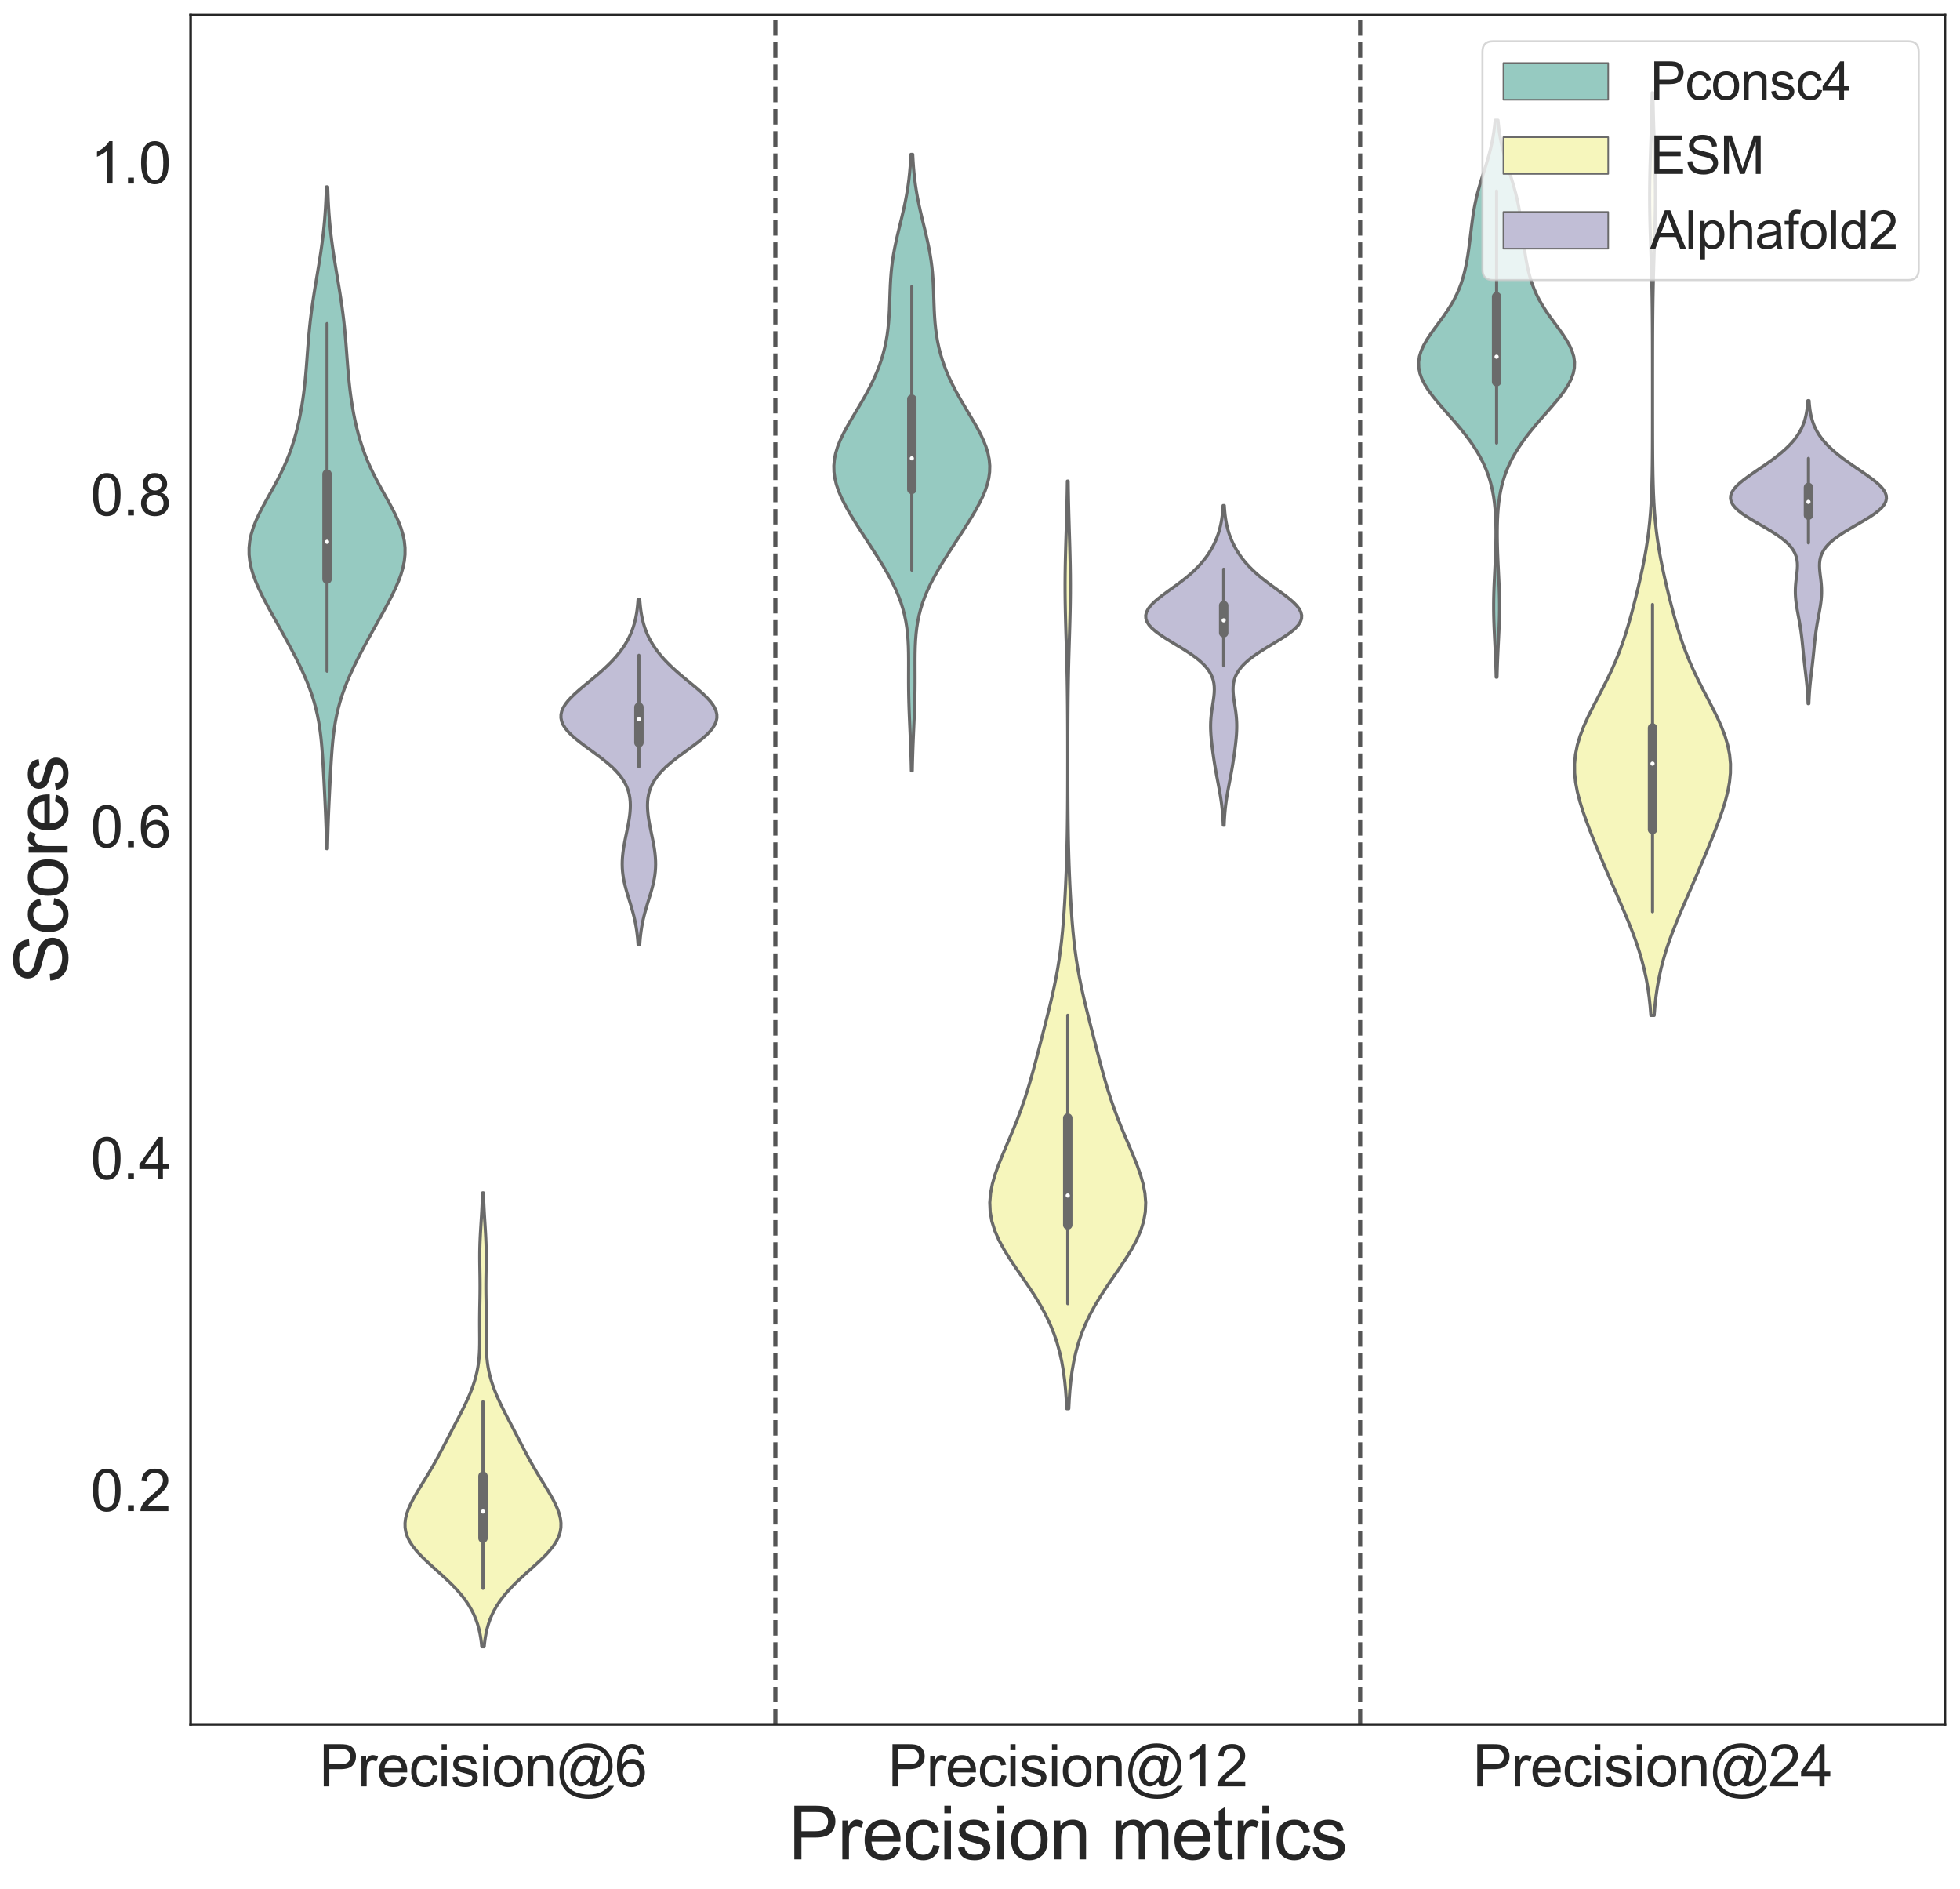 <?xml version="1.0" encoding="utf-8" standalone="no"?>
<!DOCTYPE svg PUBLIC "-//W3C//DTD SVG 1.1//EN"
  "http://www.w3.org/Graphics/SVG/1.1/DTD/svg11.dtd">
<svg height="901.146pt" version="1.1" viewBox="0 0 935.134 901.146" width="935.134pt" xmlns="http://www.w3.org/2000/svg" xmlns:xlink="http://www.w3.org/1999/xlink">
 <defs>
  <style type="text/css">*{stroke-linecap:butt;stroke-linejoin:round;}</style>
 </defs>
 <g id="figure_1">
  <g id="patch_1">
   <path d="M 0 901.146 
L 935.134 901.146 
L 935.134 0 
L 0 0 
z
" style="fill:#ffffff;"/>
  </g>
  <g id="axes_1">
   <g id="patch_2">
    <path d="M 90.934 822.6 
L 927.934 822.6 
L 927.934 7.2 
L 90.934 7.2 
z
" style="fill:#ffffff;"/>
   </g>
   <g id="matplotlib.axis_1">
    <g id="xtick_1">
     <g id="text_1">
      <!-- Precision@6 -->
      <g style="fill:#262626;" transform="translate(152.28 852.149)scale(0.275 -0.275)">
       <defs>
        <path d="M 494 0 
L 494 4581 
L 2222 4581 
Q 2678 4581 2919 4538 
Q 3256 4481 3484 4323 
Q 3713 4166 3852 3881 
Q 3991 3597 3991 3256 
Q 3991 2672 3619 2267 
Q 3247 1863 2275 1863 
L 1100 1863 
L 1100 0 
L 494 0 
z
M 1100 2403 
L 2284 2403 
Q 2872 2403 3119 2622 
Q 3366 2841 3366 3238 
Q 3366 3525 3220 3729 
Q 3075 3934 2838 4000 
Q 2684 4041 2272 4041 
L 1100 4041 
L 1100 2403 
z
" id="ArialMT-50" transform="scale(0.016)"/>
        <path d="M 416 0 
L 416 3319 
L 922 3319 
L 922 2816 
Q 1116 3169 1280 3281 
Q 1444 3394 1641 3394 
Q 1925 3394 2219 3213 
L 2025 2691 
Q 1819 2813 1613 2813 
Q 1428 2813 1281 2702 
Q 1134 2591 1072 2394 
Q 978 2094 978 1738 
L 978 0 
L 416 0 
z
" id="ArialMT-72" transform="scale(0.016)"/>
        <path d="M 2694 1069 
L 3275 997 
Q 3138 488 2766 206 
Q 2394 -75 1816 -75 
Q 1088 -75 661 373 
Q 234 822 234 1631 
Q 234 2469 665 2931 
Q 1097 3394 1784 3394 
Q 2450 3394 2872 2941 
Q 3294 2488 3294 1666 
Q 3294 1616 3291 1516 
L 816 1516 
Q 847 969 1125 678 
Q 1403 388 1819 388 
Q 2128 388 2347 550 
Q 2566 713 2694 1069 
z
M 847 1978 
L 2700 1978 
Q 2663 2397 2488 2606 
Q 2219 2931 1791 2931 
Q 1403 2931 1139 2672 
Q 875 2413 847 1978 
z
" id="ArialMT-65" transform="scale(0.016)"/>
        <path d="M 2588 1216 
L 3141 1144 
Q 3050 572 2676 248 
Q 2303 -75 1759 -75 
Q 1078 -75 664 370 
Q 250 816 250 1647 
Q 250 2184 428 2587 
Q 606 2991 970 3192 
Q 1334 3394 1763 3394 
Q 2303 3394 2647 3120 
Q 2991 2847 3088 2344 
L 2541 2259 
Q 2463 2594 2264 2762 
Q 2066 2931 1784 2931 
Q 1359 2931 1093 2626 
Q 828 2322 828 1663 
Q 828 994 1084 691 
Q 1341 388 1753 388 
Q 2084 388 2306 591 
Q 2528 794 2588 1216 
z
" id="ArialMT-63" transform="scale(0.016)"/>
        <path d="M 425 3934 
L 425 4581 
L 988 4581 
L 988 3934 
L 425 3934 
z
M 425 0 
L 425 3319 
L 988 3319 
L 988 0 
L 425 0 
z
" id="ArialMT-69" transform="scale(0.016)"/>
        <path d="M 197 991 
L 753 1078 
Q 800 744 1014 566 
Q 1228 388 1613 388 
Q 2000 388 2187 545 
Q 2375 703 2375 916 
Q 2375 1106 2209 1216 
Q 2094 1291 1634 1406 
Q 1016 1563 777 1677 
Q 538 1791 414 1992 
Q 291 2194 291 2438 
Q 291 2659 392 2848 
Q 494 3038 669 3163 
Q 800 3259 1026 3326 
Q 1253 3394 1513 3394 
Q 1903 3394 2198 3281 
Q 2494 3169 2634 2976 
Q 2775 2784 2828 2463 
L 2278 2388 
Q 2241 2644 2061 2787 
Q 1881 2931 1553 2931 
Q 1166 2931 1000 2803 
Q 834 2675 834 2503 
Q 834 2394 903 2306 
Q 972 2216 1119 2156 
Q 1203 2125 1616 2013 
Q 2213 1853 2448 1751 
Q 2684 1650 2818 1456 
Q 2953 1263 2953 975 
Q 2953 694 2789 445 
Q 2625 197 2315 61 
Q 2006 -75 1616 -75 
Q 969 -75 630 194 
Q 291 463 197 991 
z
" id="ArialMT-73" transform="scale(0.016)"/>
        <path d="M 213 1659 
Q 213 2581 725 3025 
Q 1153 3394 1769 3394 
Q 2453 3394 2887 2945 
Q 3322 2497 3322 1706 
Q 3322 1066 3130 698 
Q 2938 331 2570 128 
Q 2203 -75 1769 -75 
Q 1072 -75 642 372 
Q 213 819 213 1659 
z
M 791 1659 
Q 791 1022 1069 705 
Q 1347 388 1769 388 
Q 2188 388 2466 706 
Q 2744 1025 2744 1678 
Q 2744 2294 2464 2611 
Q 2184 2928 1769 2928 
Q 1347 2928 1069 2612 
Q 791 2297 791 1659 
z
" id="ArialMT-6f" transform="scale(0.016)"/>
        <path d="M 422 0 
L 422 3319 
L 928 3319 
L 928 2847 
Q 1294 3394 1984 3394 
Q 2284 3394 2536 3286 
Q 2788 3178 2913 3003 
Q 3038 2828 3088 2588 
Q 3119 2431 3119 2041 
L 3119 0 
L 2556 0 
L 2556 2019 
Q 2556 2363 2490 2533 
Q 2425 2703 2258 2804 
Q 2091 2906 1866 2906 
Q 1506 2906 1245 2678 
Q 984 2450 984 1813 
L 984 0 
L 422 0 
z
" id="ArialMT-6e" transform="scale(0.016)"/>
        <path d="M 3628 509 
Q 3425 275 3173 133 
Q 2922 -9 2669 -9 
Q 2391 -9 2128 153 
Q 1866 316 1702 653 
Q 1538 991 1538 1394 
Q 1538 1891 1792 2389 
Q 2047 2888 2425 3138 
Q 2803 3388 3159 3388 
Q 3431 3388 3678 3245 
Q 3925 3103 4103 2813 
L 4209 3297 
L 4769 3297 
L 4319 1200 
Q 4225 763 4225 716 
Q 4225 631 4289 570 
Q 4353 509 4444 509 
Q 4609 509 4878 700 
Q 5234 950 5442 1370 
Q 5650 1791 5650 2238 
Q 5650 2759 5383 3212 
Q 5116 3666 4586 3937 
Q 4056 4209 3416 4209 
Q 2684 4209 2079 3867 
Q 1475 3525 1142 2886 
Q 809 2247 809 1516 
Q 809 750 1142 197 
Q 1475 -356 2104 -620 
Q 2734 -884 3500 -884 
Q 4319 -884 4872 -609 
Q 5425 -334 5700 59 
L 6266 59 
Q 6106 -269 5718 -609 
Q 5331 -950 4797 -1148 
Q 4263 -1347 3509 -1347 
Q 2816 -1347 2230 -1169 
Q 1644 -991 1231 -633 
Q 819 -275 609 191 
Q 347 781 347 1466 
Q 347 2228 659 2919 
Q 1041 3766 1742 4216 
Q 2444 4666 3444 4666 
Q 4219 4666 4836 4348 
Q 5453 4031 5809 3403 
Q 6113 2863 6113 2228 
Q 6113 1322 5475 619 
Q 4906 -13 4231 -13 
Q 4016 -13 3883 53 
Q 3750 119 3688 241 
Q 3647 319 3628 509 
z
M 2116 1356 
Q 2116 928 2319 690 
Q 2522 453 2784 453 
Q 2959 453 3153 558 
Q 3347 663 3523 869 
Q 3700 1075 3812 1392 
Q 3925 1709 3925 2028 
Q 3925 2453 3714 2687 
Q 3503 2922 3200 2922 
Q 3000 2922 2823 2820 
Q 2647 2719 2481 2494 
Q 2316 2269 2216 1947 
Q 2116 1625 2116 1356 
z
" id="ArialMT-40" transform="scale(0.016)"/>
        <path d="M 3184 3459 
L 2625 3416 
Q 2550 3747 2413 3897 
Q 2184 4138 1850 4138 
Q 1581 4138 1378 3988 
Q 1113 3794 959 3422 
Q 806 3050 800 2363 
Q 1003 2672 1297 2822 
Q 1591 2972 1913 2972 
Q 2475 2972 2870 2558 
Q 3266 2144 3266 1488 
Q 3266 1056 3080 686 
Q 2894 316 2569 119 
Q 2244 -78 1831 -78 
Q 1128 -78 684 439 
Q 241 956 241 2144 
Q 241 3472 731 4075 
Q 1159 4600 1884 4600 
Q 2425 4600 2770 4297 
Q 3116 3994 3184 3459 
z
M 888 1484 
Q 888 1194 1011 928 
Q 1134 663 1356 523 
Q 1578 384 1822 384 
Q 2178 384 2434 671 
Q 2691 959 2691 1453 
Q 2691 1928 2437 2201 
Q 2184 2475 1800 2475 
Q 1419 2475 1153 2201 
Q 888 1928 888 1484 
z
" id="ArialMT-36" transform="scale(0.016)"/>
       </defs>
       <use xlink:href="#ArialMT-50"/>
       <use x="66.699" xlink:href="#ArialMT-72"/>
       <use x="100" xlink:href="#ArialMT-65"/>
       <use x="155.615" xlink:href="#ArialMT-63"/>
       <use x="205.615" xlink:href="#ArialMT-69"/>
       <use x="227.832" xlink:href="#ArialMT-73"/>
       <use x="277.832" xlink:href="#ArialMT-69"/>
       <use x="300.049" xlink:href="#ArialMT-6f"/>
       <use x="355.664" xlink:href="#ArialMT-6e"/>
       <use x="411.279" xlink:href="#ArialMT-40"/>
       <use x="512.793" xlink:href="#ArialMT-36"/>
      </g>
     </g>
    </g>
    <g id="xtick_2">
     <g id="text_2">
      <!-- Precision@12 -->
      <g style="fill:#262626;" transform="translate(423.634 852.149)scale(0.275 -0.275)">
       <defs>
        <path d="M 2384 0 
L 1822 0 
L 1822 3584 
Q 1619 3391 1289 3197 
Q 959 3003 697 2906 
L 697 3450 
Q 1169 3672 1522 3987 
Q 1875 4303 2022 4600 
L 2384 4600 
L 2384 0 
z
" id="ArialMT-31" transform="scale(0.016)"/>
        <path d="M 3222 541 
L 3222 0 
L 194 0 
Q 188 203 259 391 
Q 375 700 629 1000 
Q 884 1300 1366 1694 
Q 2113 2306 2375 2664 
Q 2638 3022 2638 3341 
Q 2638 3675 2398 3904 
Q 2159 4134 1775 4134 
Q 1369 4134 1125 3890 
Q 881 3647 878 3216 
L 300 3275 
Q 359 3922 746 4261 
Q 1134 4600 1788 4600 
Q 2447 4600 2831 4234 
Q 3216 3869 3216 3328 
Q 3216 3053 3103 2787 
Q 2991 2522 2730 2228 
Q 2469 1934 1863 1422 
Q 1356 997 1212 845 
Q 1069 694 975 541 
L 3222 541 
z
" id="ArialMT-32" transform="scale(0.016)"/>
       </defs>
       <use xlink:href="#ArialMT-50"/>
       <use x="66.699" xlink:href="#ArialMT-72"/>
       <use x="100" xlink:href="#ArialMT-65"/>
       <use x="155.615" xlink:href="#ArialMT-63"/>
       <use x="205.615" xlink:href="#ArialMT-69"/>
       <use x="227.832" xlink:href="#ArialMT-73"/>
       <use x="277.832" xlink:href="#ArialMT-69"/>
       <use x="300.049" xlink:href="#ArialMT-6f"/>
       <use x="355.664" xlink:href="#ArialMT-6e"/>
       <use x="411.279" xlink:href="#ArialMT-40"/>
       <use x="512.793" xlink:href="#ArialMT-31"/>
       <use x="568.408" xlink:href="#ArialMT-32"/>
      </g>
     </g>
    </g>
    <g id="xtick_3">
     <g id="text_3">
      <!-- Precision@24 -->
      <g style="fill:#262626;" transform="translate(702.634 852.149)scale(0.275 -0.275)">
       <defs>
        <path d="M 2069 0 
L 2069 1097 
L 81 1097 
L 81 1613 
L 2172 4581 
L 2631 4581 
L 2631 1613 
L 3250 1613 
L 3250 1097 
L 2631 1097 
L 2631 0 
L 2069 0 
z
M 2069 1613 
L 2069 3678 
L 634 1613 
L 2069 1613 
z
" id="ArialMT-34" transform="scale(0.016)"/>
       </defs>
       <use xlink:href="#ArialMT-50"/>
       <use x="66.699" xlink:href="#ArialMT-72"/>
       <use x="100" xlink:href="#ArialMT-65"/>
       <use x="155.615" xlink:href="#ArialMT-63"/>
       <use x="205.615" xlink:href="#ArialMT-69"/>
       <use x="227.832" xlink:href="#ArialMT-73"/>
       <use x="277.832" xlink:href="#ArialMT-69"/>
       <use x="300.049" xlink:href="#ArialMT-6f"/>
       <use x="355.664" xlink:href="#ArialMT-6e"/>
       <use x="411.279" xlink:href="#ArialMT-40"/>
       <use x="512.793" xlink:href="#ArialMT-32"/>
       <use x="568.408" xlink:href="#ArialMT-34"/>
      </g>
     </g>
    </g>
    <g id="text_4">
     <!-- Precision metrics -->
     <g style="fill:#262626;" transform="translate(376.215 886.989)scale(0.35 -0.35)">
      <defs>
       <path id="ArialMT-20" transform="scale(0.016)"/>
       <path d="M 422 0 
L 422 3319 
L 925 3319 
L 925 2853 
Q 1081 3097 1340 3245 
Q 1600 3394 1931 3394 
Q 2300 3394 2536 3241 
Q 2772 3088 2869 2813 
Q 3263 3394 3894 3394 
Q 4388 3394 4653 3120 
Q 4919 2847 4919 2278 
L 4919 0 
L 4359 0 
L 4359 2091 
Q 4359 2428 4304 2576 
Q 4250 2725 4106 2815 
Q 3963 2906 3769 2906 
Q 3419 2906 3187 2673 
Q 2956 2441 2956 1928 
L 2956 0 
L 2394 0 
L 2394 2156 
Q 2394 2531 2256 2718 
Q 2119 2906 1806 2906 
Q 1569 2906 1367 2781 
Q 1166 2656 1075 2415 
Q 984 2175 984 1722 
L 984 0 
L 422 0 
z
" id="ArialMT-6d" transform="scale(0.016)"/>
       <path d="M 1650 503 
L 1731 6 
Q 1494 -44 1306 -44 
Q 1000 -44 831 53 
Q 663 150 594 308 
Q 525 466 525 972 
L 525 2881 
L 113 2881 
L 113 3319 
L 525 3319 
L 525 4141 
L 1084 4478 
L 1084 3319 
L 1650 3319 
L 1650 2881 
L 1084 2881 
L 1084 941 
Q 1084 700 1114 631 
Q 1144 563 1211 522 
Q 1278 481 1403 481 
Q 1497 481 1650 503 
z
" id="ArialMT-74" transform="scale(0.016)"/>
      </defs>
      <use xlink:href="#ArialMT-50"/>
      <use x="66.699" xlink:href="#ArialMT-72"/>
      <use x="100" xlink:href="#ArialMT-65"/>
      <use x="155.615" xlink:href="#ArialMT-63"/>
      <use x="205.615" xlink:href="#ArialMT-69"/>
      <use x="227.832" xlink:href="#ArialMT-73"/>
      <use x="277.832" xlink:href="#ArialMT-69"/>
      <use x="300.049" xlink:href="#ArialMT-6f"/>
      <use x="355.664" xlink:href="#ArialMT-6e"/>
      <use x="411.279" xlink:href="#ArialMT-20"/>
      <use x="439.062" xlink:href="#ArialMT-6d"/>
      <use x="522.363" xlink:href="#ArialMT-65"/>
      <use x="577.979" xlink:href="#ArialMT-74"/>
      <use x="605.762" xlink:href="#ArialMT-72"/>
      <use x="639.062" xlink:href="#ArialMT-69"/>
      <use x="661.279" xlink:href="#ArialMT-63"/>
      <use x="711.279" xlink:href="#ArialMT-73"/>
     </g>
    </g>
   </g>
   <g id="matplotlib.axis_2">
    <g id="ytick_1">
     <g id="text_5">
      <!-- 0.2 -->
      <g style="fill:#262626;" transform="translate(43.209 720.816)scale(0.275 -0.275)">
       <defs>
        <path d="M 266 2259 
Q 266 3072 433 3567 
Q 600 4063 929 4331 
Q 1259 4600 1759 4600 
Q 2128 4600 2406 4451 
Q 2684 4303 2865 4023 
Q 3047 3744 3150 3342 
Q 3253 2941 3253 2259 
Q 3253 1453 3087 958 
Q 2922 463 2592 192 
Q 2263 -78 1759 -78 
Q 1097 -78 719 397 
Q 266 969 266 2259 
z
M 844 2259 
Q 844 1131 1108 757 
Q 1372 384 1759 384 
Q 2147 384 2411 759 
Q 2675 1134 2675 2259 
Q 2675 3391 2411 3762 
Q 2147 4134 1753 4134 
Q 1366 4134 1134 3806 
Q 844 3388 844 2259 
z
" id="ArialMT-30" transform="scale(0.016)"/>
        <path d="M 581 0 
L 581 641 
L 1222 641 
L 1222 0 
L 581 0 
z
" id="ArialMT-2e" transform="scale(0.016)"/>
       </defs>
       <use xlink:href="#ArialMT-30"/>
       <use x="55.615" xlink:href="#ArialMT-2e"/>
       <use x="83.398" xlink:href="#ArialMT-32"/>
      </g>
     </g>
    </g>
    <g id="ytick_2">
     <g id="text_6">
      <!-- 0.4 -->
      <g style="fill:#262626;" transform="translate(43.209 562.503)scale(0.275 -0.275)">
       <use xlink:href="#ArialMT-30"/>
       <use x="55.615" xlink:href="#ArialMT-2e"/>
       <use x="83.398" xlink:href="#ArialMT-34"/>
      </g>
     </g>
    </g>
    <g id="ytick_3">
     <g id="text_7">
      <!-- 0.6 -->
      <g style="fill:#262626;" transform="translate(43.209 404.19)scale(0.275 -0.275)">
       <use xlink:href="#ArialMT-30"/>
       <use x="55.615" xlink:href="#ArialMT-2e"/>
       <use x="83.398" xlink:href="#ArialMT-36"/>
      </g>
     </g>
    </g>
    <g id="ytick_4">
     <g id="text_8">
      <!-- 0.8 -->
      <g style="fill:#262626;" transform="translate(43.209 245.876)scale(0.275 -0.275)">
       <defs>
        <path d="M 1131 2484 
Q 781 2613 612 2850 
Q 444 3088 444 3419 
Q 444 3919 803 4259 
Q 1163 4600 1759 4600 
Q 2359 4600 2725 4251 
Q 3091 3903 3091 3403 
Q 3091 3084 2923 2848 
Q 2756 2613 2416 2484 
Q 2838 2347 3058 2040 
Q 3278 1734 3278 1309 
Q 3278 722 2862 322 
Q 2447 -78 1769 -78 
Q 1091 -78 675 323 
Q 259 725 259 1325 
Q 259 1772 486 2073 
Q 713 2375 1131 2484 
z
M 1019 3438 
Q 1019 3113 1228 2906 
Q 1438 2700 1772 2700 
Q 2097 2700 2305 2904 
Q 2513 3109 2513 3406 
Q 2513 3716 2298 3927 
Q 2084 4138 1766 4138 
Q 1444 4138 1231 3931 
Q 1019 3725 1019 3438 
z
M 838 1322 
Q 838 1081 952 856 
Q 1066 631 1291 507 
Q 1516 384 1775 384 
Q 2178 384 2440 643 
Q 2703 903 2703 1303 
Q 2703 1709 2433 1975 
Q 2163 2241 1756 2241 
Q 1359 2241 1098 1978 
Q 838 1716 838 1322 
z
" id="ArialMT-38" transform="scale(0.016)"/>
       </defs>
       <use xlink:href="#ArialMT-30"/>
       <use x="55.615" xlink:href="#ArialMT-2e"/>
       <use x="83.398" xlink:href="#ArialMT-38"/>
      </g>
     </g>
    </g>
    <g id="ytick_5">
     <g id="text_9">
      <!-- 1.0 -->
      <g style="fill:#262626;" transform="translate(43.209 87.563)scale(0.275 -0.275)">
       <use xlink:href="#ArialMT-31"/>
       <use x="55.615" xlink:href="#ArialMT-2e"/>
       <use x="83.398" xlink:href="#ArialMT-30"/>
      </g>
     </g>
    </g>
    <g id="text_10">
     <!-- Scores -->
     <g style="fill:#262626;" transform="translate(32.252 469.363)rotate(-90)scale(0.35 -0.35)">
      <defs>
       <path d="M 288 1472 
L 859 1522 
Q 900 1178 1048 958 
Q 1197 738 1509 602 
Q 1822 466 2213 466 
Q 2559 466 2825 569 
Q 3091 672 3220 851 
Q 3350 1031 3350 1244 
Q 3350 1459 3225 1620 
Q 3100 1781 2813 1891 
Q 2628 1963 1997 2114 
Q 1366 2266 1113 2400 
Q 784 2572 623 2826 
Q 463 3081 463 3397 
Q 463 3744 659 4045 
Q 856 4347 1234 4503 
Q 1613 4659 2075 4659 
Q 2584 4659 2973 4495 
Q 3363 4331 3572 4012 
Q 3781 3694 3797 3291 
L 3216 3247 
Q 3169 3681 2898 3903 
Q 2628 4125 2100 4125 
Q 1550 4125 1298 3923 
Q 1047 3722 1047 3438 
Q 1047 3191 1225 3031 
Q 1400 2872 2139 2705 
Q 2878 2538 3153 2413 
Q 3553 2228 3743 1945 
Q 3934 1663 3934 1294 
Q 3934 928 3725 604 
Q 3516 281 3123 101 
Q 2731 -78 2241 -78 
Q 1619 -78 1198 103 
Q 778 284 539 648 
Q 300 1013 288 1472 
z
" id="ArialMT-53" transform="scale(0.016)"/>
      </defs>
      <use xlink:href="#ArialMT-53"/>
      <use x="66.699" xlink:href="#ArialMT-63"/>
      <use x="116.699" xlink:href="#ArialMT-6f"/>
      <use x="172.314" xlink:href="#ArialMT-72"/>
      <use x="205.615" xlink:href="#ArialMT-65"/>
      <use x="261.23" xlink:href="#ArialMT-73"/>
     </g>
    </g>
   </g>
   <g id="PolyCollection_1">
    <defs>
     <path d="M 156.235 -496.313 
L 155.832 -496.313 
L 155.766 -499.501 
L 155.686 -502.69 
L 155.591 -505.879 
L 155.481 -509.067 
L 155.357 -512.256 
L 155.22 -515.445 
L 155.072 -518.633 
L 154.917 -521.822 
L 154.755 -525.011 
L 154.589 -528.199 
L 154.419 -531.388 
L 154.242 -534.577 
L 154.053 -537.766 
L 153.844 -540.954 
L 153.606 -544.143 
L 153.323 -547.332 
L 152.98 -550.52 
L 152.56 -553.709 
L 152.047 -556.898 
L 151.425 -560.086 
L 150.683 -563.275 
L 149.813 -566.464 
L 148.811 -569.652 
L 147.679 -572.841 
L 146.424 -576.03 
L 145.057 -579.218 
L 143.59 -582.407 
L 142.038 -585.596 
L 140.417 -588.785 
L 138.741 -591.973 
L 137.023 -595.162 
L 135.273 -598.351 
L 133.503 -601.539 
L 131.724 -604.728 
L 129.949 -607.917 
L 128.195 -611.105 
L 126.486 -614.294 
L 124.852 -617.483 
L 123.328 -620.671 
L 121.956 -623.86 
L 120.78 -627.049 
L 119.844 -630.238 
L 119.188 -633.426 
L 118.844 -636.615 
L 118.834 -639.804 
L 119.163 -642.992 
L 119.825 -646.181 
L 120.793 -649.37 
L 122.032 -652.558 
L 123.491 -655.747 
L 125.116 -658.936 
L 126.846 -662.124 
L 128.624 -665.313 
L 130.398 -668.502 
L 132.123 -671.691 
L 133.763 -674.879 
L 135.295 -678.068 
L 136.703 -681.257 
L 137.983 -684.445 
L 139.136 -687.634 
L 140.169 -690.823 
L 141.092 -694.011 
L 141.914 -697.2 
L 142.646 -700.389 
L 143.296 -703.577 
L 143.874 -706.766 
L 144.384 -709.955 
L 144.833 -713.144 
L 145.226 -716.332 
L 145.57 -719.521 
L 145.873 -722.71 
L 146.145 -725.898 
L 146.394 -729.087 
L 146.634 -732.276 
L 146.876 -735.464 
L 147.131 -738.653 
L 147.409 -741.842 
L 147.717 -745.03 
L 148.063 -748.219 
L 148.447 -751.408 
L 148.871 -754.597 
L 149.331 -757.785 
L 149.821 -760.974 
L 150.336 -764.163 
L 150.866 -767.351 
L 151.402 -770.54 
L 151.933 -773.729 
L 152.451 -776.917 
L 152.945 -780.106 
L 153.409 -783.295 
L 153.836 -786.483 
L 154.221 -789.672 
L 154.562 -792.861 
L 154.859 -796.049 
L 155.111 -799.238 
L 155.321 -802.427 
L 155.493 -805.616 
L 155.63 -808.804 
L 155.738 -811.993 
L 156.329 -811.993 
L 156.329 -811.993 
L 156.437 -808.804 
L 156.574 -805.616 
L 156.746 -802.427 
L 156.957 -799.238 
L 157.209 -796.049 
L 157.505 -792.861 
L 157.846 -789.672 
L 158.231 -786.483 
L 158.658 -783.295 
L 159.122 -780.106 
L 159.617 -776.917 
L 160.134 -773.729 
L 160.665 -770.54 
L 161.201 -767.351 
L 161.731 -764.163 
L 162.246 -760.974 
L 162.737 -757.785 
L 163.196 -754.597 
L 163.62 -751.408 
L 164.004 -748.219 
L 164.35 -745.03 
L 164.659 -741.842 
L 164.937 -738.653 
L 165.191 -735.464 
L 165.433 -732.276 
L 165.673 -729.087 
L 165.923 -725.898 
L 166.194 -722.71 
L 166.497 -719.521 
L 166.841 -716.332 
L 167.234 -713.144 
L 167.683 -709.955 
L 168.193 -706.766 
L 168.771 -703.577 
L 169.422 -700.389 
L 170.154 -697.2 
L 170.976 -694.011 
L 171.898 -690.823 
L 172.931 -687.634 
L 174.084 -684.445 
L 175.364 -681.257 
L 176.773 -678.068 
L 178.304 -674.879 
L 179.944 -671.691 
L 181.669 -668.502 
L 183.443 -665.313 
L 185.221 -662.124 
L 186.951 -658.936 
L 188.576 -655.747 
L 190.035 -652.558 
L 191.274 -649.37 
L 192.243 -646.181 
L 192.904 -642.992 
L 193.234 -639.804 
L 193.223 -636.615 
L 192.88 -633.426 
L 192.224 -630.238 
L 191.287 -627.049 
L 190.111 -623.86 
L 188.739 -620.671 
L 187.215 -617.483 
L 185.581 -614.294 
L 183.872 -611.105 
L 182.119 -607.917 
L 180.343 -604.728 
L 178.564 -601.539 
L 176.794 -598.351 
L 175.044 -595.162 
L 173.326 -591.973 
L 171.65 -588.785 
L 170.029 -585.596 
L 168.478 -582.407 
L 167.011 -579.218 
L 165.643 -576.03 
L 164.388 -572.841 
L 163.256 -569.652 
L 162.254 -566.464 
L 161.384 -563.275 
L 160.642 -560.086 
L 160.02 -556.898 
L 159.507 -553.709 
L 159.088 -550.52 
L 158.745 -547.332 
L 158.462 -544.143 
L 158.223 -540.954 
L 158.014 -537.766 
L 157.826 -534.577 
L 157.648 -531.388 
L 157.478 -528.199 
L 157.312 -525.011 
L 157.151 -521.822 
L 156.995 -518.633 
L 156.848 -515.445 
L 156.711 -512.256 
L 156.586 -509.067 
L 156.476 -505.879 
L 156.381 -502.69 
L 156.301 -499.501 
L 156.235 -496.313 
z
" id="md6e435e720" style="stroke:#6a6a6a;stroke-width:1.5;"/>
    </defs>
    <g clip-path="url(#pcf931c8a42)">
     <use style="fill:#96cac1;stroke:#6a6a6a;stroke-width:1.5;" x="0" xlink:href="#md6e435e720" y="901.146"/>
    </g>
   </g>
   <g id="PolyCollection_2">
    <defs>
     <path d="M 230.99 -115.609 
L 229.877 -115.609 
L 229.646 -117.796 
L 229.339 -119.983 
L 228.942 -122.17 
L 228.438 -124.357 
L 227.81 -126.544 
L 227.041 -128.731 
L 226.117 -130.918 
L 225.024 -133.106 
L 223.751 -135.293 
L 222.292 -137.48 
L 220.642 -139.667 
L 218.805 -141.854 
L 216.792 -144.041 
L 214.621 -146.228 
L 212.32 -148.415 
L 209.929 -150.602 
L 207.496 -152.789 
L 205.079 -154.976 
L 202.74 -157.163 
L 200.546 -159.35 
L 198.56 -161.537 
L 196.839 -163.724 
L 195.426 -165.911 
L 194.353 -168.098 
L 193.634 -170.285 
L 193.266 -172.472 
L 193.234 -174.659 
L 193.507 -176.846 
L 194.05 -179.033 
L 194.822 -181.22 
L 195.78 -183.407 
L 196.883 -185.594 
L 198.094 -187.781 
L 199.379 -189.968 
L 200.707 -192.155 
L 202.052 -194.342 
L 203.394 -196.529 
L 204.715 -198.716 
L 206.005 -200.903 
L 207.258 -203.09 
L 208.474 -205.277 
L 209.656 -207.464 
L 210.812 -209.651 
L 211.951 -211.838 
L 213.084 -214.025 
L 214.216 -216.212 
L 215.353 -218.399 
L 216.496 -220.586 
L 217.641 -222.773 
L 218.782 -224.96 
L 219.909 -227.147 
L 221.012 -229.334 
L 222.078 -231.522 
L 223.095 -233.709 
L 224.051 -235.896 
L 224.934 -238.083 
L 225.735 -240.27 
L 226.447 -242.457 
L 227.063 -244.644 
L 227.58 -246.831 
L 227.999 -249.018 
L 228.323 -251.205 
L 228.56 -253.392 
L 228.719 -255.579 
L 228.814 -257.766 
L 228.859 -259.953 
L 228.869 -262.14 
L 228.859 -264.327 
L 228.843 -266.514 
L 228.831 -268.701 
L 228.829 -270.888 
L 228.842 -273.075 
L 228.868 -275.262 
L 228.904 -277.449 
L 228.945 -279.636 
L 228.984 -281.823 
L 229.015 -284.01 
L 229.032 -286.197 
L 229.034 -288.384 
L 229.019 -290.571 
L 228.992 -292.758 
L 228.957 -294.945 
L 228.922 -297.132 
L 228.895 -299.319 
L 228.883 -301.506 
L 228.893 -303.693 
L 228.929 -305.88 
L 228.992 -308.067 
L 229.081 -310.254 
L 229.192 -312.441 
L 229.32 -314.628 
L 229.457 -316.815 
L 229.598 -319.002 
L 229.735 -321.189 
L 229.864 -323.376 
L 229.98 -325.563 
L 230.082 -327.75 
L 230.167 -329.938 
L 230.236 -332.125 
L 230.631 -332.125 
L 230.631 -332.125 
L 230.7 -329.938 
L 230.786 -327.75 
L 230.887 -325.563 
L 231.003 -323.376 
L 231.132 -321.189 
L 231.269 -319.002 
L 231.41 -316.815 
L 231.547 -314.628 
L 231.675 -312.441 
L 231.786 -310.254 
L 231.875 -308.067 
L 231.938 -305.88 
L 231.974 -303.693 
L 231.984 -301.506 
L 231.972 -299.319 
L 231.945 -297.132 
L 231.91 -294.945 
L 231.875 -292.758 
L 231.848 -290.571 
L 231.833 -288.384 
L 231.835 -286.197 
L 231.852 -284.01 
L 231.883 -281.823 
L 231.922 -279.636 
L 231.963 -277.449 
L 231.999 -275.262 
L 232.026 -273.075 
L 232.038 -270.888 
L 232.037 -268.701 
L 232.024 -266.514 
L 232.008 -264.327 
L 231.998 -262.14 
L 232.008 -259.953 
L 232.053 -257.766 
L 232.148 -255.579 
L 232.307 -253.392 
L 232.544 -251.205 
L 232.868 -249.018 
L 233.287 -246.831 
L 233.804 -244.644 
L 234.42 -242.457 
L 235.132 -240.27 
L 235.933 -238.083 
L 236.817 -235.896 
L 237.772 -233.709 
L 238.789 -231.522 
L 239.855 -229.334 
L 240.958 -227.147 
L 242.086 -224.96 
L 243.227 -222.773 
L 244.372 -220.586 
L 245.514 -218.399 
L 246.651 -216.212 
L 247.784 -214.025 
L 248.916 -211.838 
L 250.055 -209.651 
L 251.211 -207.464 
L 252.393 -205.277 
L 253.609 -203.09 
L 254.862 -200.903 
L 256.152 -198.716 
L 257.474 -196.529 
L 258.815 -194.342 
L 260.161 -192.155 
L 261.488 -189.968 
L 262.773 -187.781 
L 263.984 -185.594 
L 265.087 -183.407 
L 266.045 -181.22 
L 266.817 -179.033 
L 267.36 -176.846 
L 267.634 -174.659 
L 267.601 -172.472 
L 267.233 -170.285 
L 266.514 -168.098 
L 265.441 -165.911 
L 264.029 -163.724 
L 262.307 -161.537 
L 260.321 -159.35 
L 258.127 -157.163 
L 255.789 -154.976 
L 253.371 -152.789 
L 250.938 -150.602 
L 248.547 -148.415 
L 246.247 -146.228 
L 244.075 -144.041 
L 242.062 -141.854 
L 240.225 -139.667 
L 238.576 -137.48 
L 237.116 -135.293 
L 235.843 -133.106 
L 234.75 -130.918 
L 233.826 -128.731 
L 233.058 -126.544 
L 232.429 -124.357 
L 231.925 -122.17 
L 231.528 -119.983 
L 231.222 -117.796 
L 230.99 -115.609 
z
" id="md6f99e048b" style="stroke:#6a6a6a;stroke-width:1.5;"/>
    </defs>
    <g clip-path="url(#pcf931c8a42)">
     <use style="fill:#f6f6bc;stroke:#6a6a6a;stroke-width:1.5;" x="0" xlink:href="#md6f99e048b" y="901.146"/>
    </g>
   </g>
   <g id="PolyCollection_3">
    <defs>
     <path d="M 305.215 -450.529 
L 304.452 -450.529 
L 304.331 -452.193 
L 304.181 -453.857 
L 303.998 -455.52 
L 303.778 -457.184 
L 303.518 -458.848 
L 303.217 -460.512 
L 302.873 -462.176 
L 302.487 -463.84 
L 302.063 -465.504 
L 301.605 -467.168 
L 301.119 -468.832 
L 300.614 -470.496 
L 300.099 -472.16 
L 299.587 -473.824 
L 299.089 -475.488 
L 298.618 -477.152 
L 298.184 -478.816 
L 297.8 -480.48 
L 297.474 -482.144 
L 297.213 -483.808 
L 297.022 -485.472 
L 296.905 -487.136 
L 296.861 -488.8 
L 296.889 -490.464 
L 296.984 -492.128 
L 297.14 -493.792 
L 297.35 -495.456 
L 297.606 -497.12 
L 297.899 -498.784 
L 298.219 -500.448 
L 298.558 -502.112 
L 298.904 -503.775 
L 299.248 -505.439 
L 299.581 -507.103 
L 299.893 -508.767 
L 300.173 -510.431 
L 300.41 -512.095 
L 300.593 -513.759 
L 300.71 -515.423 
L 300.747 -517.087 
L 300.69 -518.751 
L 300.523 -520.415 
L 300.233 -522.079 
L 299.802 -523.743 
L 299.215 -525.407 
L 298.458 -527.071 
L 297.52 -528.735 
L 296.39 -530.399 
L 295.064 -532.063 
L 293.544 -533.727 
L 291.835 -535.391 
L 289.951 -537.055 
L 287.916 -538.719 
L 285.759 -540.383 
L 283.518 -542.047 
L 281.237 -543.711 
L 278.969 -545.375 
L 276.768 -547.039 
L 274.691 -548.703 
L 272.795 -550.366 
L 271.133 -552.03 
L 269.752 -553.694 
L 268.691 -555.358 
L 267.979 -557.022 
L 267.634 -558.686 
L 267.658 -560.35 
L 268.045 -562.014 
L 268.775 -563.678 
L 269.818 -565.342 
L 271.137 -567.006 
L 272.688 -568.67 
L 274.423 -570.334 
L 276.295 -571.998 
L 278.258 -573.662 
L 280.268 -575.326 
L 282.286 -576.99 
L 284.278 -578.654 
L 286.219 -580.318 
L 288.084 -581.982 
L 289.858 -583.646 
L 291.53 -585.31 
L 293.091 -586.974 
L 294.538 -588.638 
L 295.868 -590.302 
L 297.083 -591.966 
L 298.183 -593.63 
L 299.172 -595.294 
L 300.054 -596.958 
L 300.834 -598.621 
L 301.517 -600.285 
L 302.111 -601.949 
L 302.62 -603.613 
L 303.053 -605.277 
L 303.417 -606.941 
L 303.719 -608.605 
L 303.967 -610.269 
L 304.168 -611.933 
L 304.328 -613.597 
L 304.455 -615.261 
L 305.213 -615.261 
L 305.213 -615.261 
L 305.339 -613.597 
L 305.5 -611.933 
L 305.7 -610.269 
L 305.948 -608.605 
L 306.25 -606.941 
L 306.614 -605.277 
L 307.047 -603.613 
L 307.557 -601.949 
L 308.15 -600.285 
L 308.833 -598.621 
L 309.613 -596.958 
L 310.495 -595.294 
L 311.485 -593.63 
L 312.585 -591.966 
L 313.799 -590.302 
L 315.129 -588.638 
L 316.576 -586.974 
L 318.137 -585.31 
L 319.809 -583.646 
L 321.583 -581.982 
L 323.449 -580.318 
L 325.389 -578.654 
L 327.382 -576.99 
L 329.4 -575.326 
L 331.409 -573.662 
L 333.372 -571.998 
L 335.244 -570.334 
L 336.98 -568.67 
L 338.53 -567.006 
L 339.849 -565.342 
L 340.892 -563.678 
L 341.622 -562.014 
L 342.009 -560.35 
L 342.034 -558.686 
L 341.688 -557.022 
L 340.976 -555.358 
L 339.915 -553.694 
L 338.534 -552.03 
L 336.872 -550.366 
L 334.976 -548.703 
L 332.899 -547.039 
L 330.698 -545.375 
L 328.43 -543.711 
L 326.15 -542.047 
L 323.908 -540.383 
L 321.751 -538.719 
L 319.716 -537.055 
L 317.833 -535.391 
L 316.124 -533.727 
L 314.603 -532.063 
L 313.277 -530.399 
L 312.148 -528.735 
L 311.209 -527.071 
L 310.452 -525.407 
L 309.865 -523.743 
L 309.434 -522.079 
L 309.144 -520.415 
L 308.978 -518.751 
L 308.921 -517.087 
L 308.957 -515.423 
L 309.074 -513.759 
L 309.257 -512.095 
L 309.494 -510.431 
L 309.774 -508.767 
L 310.086 -507.103 
L 310.419 -505.439 
L 310.763 -503.775 
L 311.11 -502.112 
L 311.448 -500.448 
L 311.768 -498.784 
L 312.061 -497.12 
L 312.317 -495.456 
L 312.527 -493.792 
L 312.683 -492.128 
L 312.778 -490.464 
L 312.806 -488.8 
L 312.762 -487.136 
L 312.645 -485.472 
L 312.454 -483.808 
L 312.194 -482.144 
L 311.867 -480.48 
L 311.483 -478.816 
L 311.049 -477.152 
L 310.578 -475.488 
L 310.08 -473.824 
L 309.568 -472.16 
L 309.054 -470.496 
L 308.548 -468.832 
L 308.062 -467.168 
L 307.604 -465.504 
L 307.18 -463.84 
L 306.794 -462.176 
L 306.451 -460.512 
L 306.149 -458.848 
L 305.889 -457.184 
L 305.669 -455.52 
L 305.486 -453.857 
L 305.336 -452.193 
L 305.215 -450.529 
z
" id="m7ea87fa97e" style="stroke:#6a6a6a;stroke-width:1.5;"/>
    </defs>
    <g clip-path="url(#pcf931c8a42)">
     <use style="fill:#c1bed6;stroke:#6a6a6a;stroke-width:1.5;" x="0" xlink:href="#m7ea87fa97e" y="901.146"/>
    </g>
   </g>
   <g id="PolyCollection_4">
    <defs>
     <path d="M 435.233 -533.439 
L 434.834 -533.439 
L 434.768 -536.409 
L 434.688 -539.38 
L 434.593 -542.35 
L 434.485 -545.32 
L 434.365 -548.291 
L 434.236 -551.261 
L 434.103 -554.232 
L 433.971 -557.202 
L 433.846 -560.172 
L 433.733 -563.143 
L 433.639 -566.113 
L 433.567 -569.084 
L 433.519 -572.054 
L 433.494 -575.024 
L 433.489 -577.995 
L 433.496 -580.965 
L 433.505 -583.935 
L 433.501 -586.906 
L 433.468 -589.876 
L 433.389 -592.847 
L 433.241 -595.817 
L 433.005 -598.787 
L 432.661 -601.758 
L 432.19 -604.728 
L 431.576 -607.698 
L 430.807 -610.669 
L 429.875 -613.639 
L 428.78 -616.61 
L 427.525 -619.58 
L 426.119 -622.55 
L 424.578 -625.521 
L 422.919 -628.491 
L 421.165 -631.462 
L 419.336 -634.432 
L 417.454 -637.402 
L 415.539 -640.373 
L 413.607 -643.343 
L 411.675 -646.313 
L 409.761 -649.284 
L 407.883 -652.254 
L 406.064 -655.225 
L 404.333 -658.195 
L 402.723 -661.165 
L 401.273 -664.136 
L 400.027 -667.106 
L 399.025 -670.077 
L 398.308 -673.047 
L 397.904 -676.017 
L 397.834 -678.988 
L 398.1 -681.958 
L 398.695 -684.928 
L 399.593 -687.899 
L 400.76 -690.869 
L 402.148 -693.84 
L 403.71 -696.81 
L 405.392 -699.78 
L 407.146 -702.751 
L 408.924 -705.721 
L 410.688 -708.692 
L 412.402 -711.662 
L 414.039 -714.632 
L 415.579 -717.603 
L 417.004 -720.573 
L 418.303 -723.543 
L 419.468 -726.514 
L 420.496 -729.484 
L 421.386 -732.455 
L 422.141 -735.425 
L 422.767 -738.395 
L 423.271 -741.366 
L 423.666 -744.336 
L 423.965 -747.307 
L 424.185 -750.277 
L 424.343 -753.247 
L 424.46 -756.218 
L 424.558 -759.188 
L 424.658 -762.158 
L 424.781 -765.129 
L 424.949 -768.099 
L 425.178 -771.07 
L 425.481 -774.04 
L 425.866 -777.01 
L 426.335 -779.981 
L 426.885 -782.951 
L 427.504 -785.922 
L 428.178 -788.892 
L 428.888 -791.862 
L 429.614 -794.833 
L 430.333 -797.803 
L 431.028 -800.773 
L 431.679 -803.744 
L 432.276 -806.714 
L 432.807 -809.685 
L 433.27 -812.655 
L 433.662 -815.625 
L 433.988 -818.596 
L 434.251 -821.566 
L 434.46 -824.537 
L 434.621 -827.507 
L 435.447 -827.507 
L 435.447 -827.507 
L 435.608 -824.537 
L 435.816 -821.566 
L 436.079 -818.596 
L 436.405 -815.625 
L 436.797 -812.655 
L 437.26 -809.685 
L 437.792 -806.714 
L 438.388 -803.744 
L 439.04 -800.773 
L 439.734 -797.803 
L 440.454 -794.833 
L 441.179 -791.862 
L 441.889 -788.892 
L 442.563 -785.922 
L 443.183 -782.951 
L 443.732 -779.981 
L 444.201 -777.01 
L 444.587 -774.04 
L 444.89 -771.07 
L 445.118 -768.099 
L 445.286 -765.129 
L 445.41 -762.158 
L 445.509 -759.188 
L 445.607 -756.218 
L 445.724 -753.247 
L 445.882 -750.277 
L 446.102 -747.307 
L 446.401 -744.336 
L 446.796 -741.366 
L 447.301 -738.395 
L 447.926 -735.425 
L 448.681 -732.455 
L 449.571 -729.484 
L 450.599 -726.514 
L 451.764 -723.543 
L 453.063 -720.573 
L 454.488 -717.603 
L 456.028 -714.632 
L 457.665 -711.662 
L 459.38 -708.692 
L 461.143 -705.721 
L 462.921 -702.751 
L 464.675 -699.78 
L 466.357 -696.81 
L 467.919 -693.84 
L 469.308 -690.869 
L 470.474 -687.899 
L 471.372 -684.928 
L 471.967 -681.958 
L 472.234 -678.988 
L 472.163 -676.017 
L 471.759 -673.047 
L 471.042 -670.077 
L 470.041 -667.106 
L 468.794 -664.136 
L 467.345 -661.165 
L 465.734 -658.195 
L 464.003 -655.225 
L 462.184 -652.254 
L 460.306 -649.284 
L 458.392 -646.313 
L 456.46 -643.343 
L 454.528 -640.373 
L 452.613 -637.402 
L 450.731 -634.432 
L 448.902 -631.462 
L 447.148 -628.491 
L 445.49 -625.521 
L 443.948 -622.55 
L 442.543 -619.58 
L 441.287 -616.61 
L 440.192 -613.639 
L 439.261 -610.669 
L 438.492 -607.698 
L 437.877 -604.728 
L 437.406 -601.758 
L 437.062 -598.787 
L 436.826 -595.817 
L 436.679 -592.847 
L 436.599 -589.876 
L 436.566 -586.906 
L 436.563 -583.935 
L 436.571 -580.965 
L 436.578 -577.995 
L 436.573 -575.024 
L 436.548 -572.054 
L 436.5 -569.084 
L 436.428 -566.113 
L 436.334 -563.143 
L 436.222 -560.172 
L 436.096 -557.202 
L 435.964 -554.232 
L 435.831 -551.261 
L 435.702 -548.291 
L 435.582 -545.32 
L 435.474 -542.35 
L 435.379 -539.38 
L 435.299 -536.409 
L 435.233 -533.439 
z
" id="m5fb793be93" style="stroke:#6a6a6a;stroke-width:1.5;"/>
    </defs>
    <g clip-path="url(#pcf931c8a42)">
     <use style="fill:#96cac1;stroke:#6a6a6a;stroke-width:1.5;" x="0" xlink:href="#m5fb793be93" y="901.146"/>
    </g>
   </g>
   <g id="PolyCollection_5">
    <defs>
     <path d="M 509.903 -229.151 
L 508.964 -229.151 
L 508.73 -233.621 
L 508.405 -238.091 
L 507.961 -242.561 
L 507.37 -247.031 
L 506.598 -251.5 
L 505.612 -255.97 
L 504.379 -260.44 
L 502.869 -264.91 
L 501.059 -269.379 
L 498.939 -273.849 
L 496.515 -278.319 
L 493.818 -282.789 
L 490.901 -287.259 
L 487.846 -291.728 
L 484.759 -296.198 
L 481.763 -300.668 
L 478.992 -305.138 
L 476.576 -309.608 
L 474.626 -314.077 
L 473.228 -318.547 
L 472.429 -323.017 
L 472.234 -327.487 
L 472.608 -331.956 
L 473.485 -336.426 
L 474.771 -340.896 
L 476.361 -345.366 
L 478.15 -349.836 
L 480.04 -354.305 
L 481.95 -358.775 
L 483.816 -363.245 
L 485.595 -367.715 
L 487.262 -372.184 
L 488.811 -376.654 
L 490.245 -381.124 
L 491.58 -385.594 
L 492.838 -390.064 
L 494.04 -394.533 
L 495.209 -399.003 
L 496.362 -403.473 
L 497.509 -407.943 
L 498.652 -412.413 
L 499.782 -416.882 
L 500.886 -421.352 
L 501.943 -425.822 
L 502.935 -430.292 
L 503.844 -434.761 
L 504.657 -439.231 
L 505.37 -443.701 
L 505.985 -448.171 
L 506.511 -452.641 
L 506.958 -457.11 
L 507.34 -461.58 
L 507.671 -466.05 
L 507.96 -470.52 
L 508.215 -474.989 
L 508.441 -479.459 
L 508.639 -483.929 
L 508.811 -488.399 
L 508.957 -492.869 
L 509.078 -497.338 
L 509.176 -501.808 
L 509.252 -506.278 
L 509.309 -510.748 
L 509.35 -515.218 
L 509.38 -519.687 
L 509.399 -524.157 
L 509.412 -528.627 
L 509.419 -533.097 
L 509.422 -537.566 
L 509.421 -542.036 
L 509.417 -546.506 
L 509.408 -550.976 
L 509.394 -555.446 
L 509.371 -559.915 
L 509.339 -564.385 
L 509.293 -568.855 
L 509.233 -573.325 
L 509.155 -577.794 
L 509.059 -582.264 
L 508.946 -586.734 
L 508.82 -591.204 
L 508.684 -595.674 
L 508.547 -600.143 
L 508.417 -604.613 
L 508.305 -609.083 
L 508.22 -613.553 
L 508.17 -618.023 
L 508.158 -622.492 
L 508.187 -626.962 
L 508.253 -631.432 
L 508.351 -635.902 
L 508.471 -640.371 
L 508.605 -644.841 
L 508.743 -649.311 
L 508.876 -653.781 
L 508.997 -658.251 
L 509.103 -662.72 
L 509.191 -667.19 
L 509.261 -671.66 
L 509.606 -671.66 
L 509.606 -671.66 
L 509.676 -667.19 
L 509.764 -662.72 
L 509.87 -658.251 
L 509.991 -653.781 
L 510.124 -649.311 
L 510.262 -644.841 
L 510.396 -640.371 
L 510.516 -635.902 
L 510.614 -631.432 
L 510.68 -626.962 
L 510.709 -622.492 
L 510.698 -618.023 
L 510.647 -613.553 
L 510.562 -609.083 
L 510.45 -604.613 
L 510.321 -600.143 
L 510.183 -595.674 
L 510.048 -591.204 
L 509.921 -586.734 
L 509.808 -582.264 
L 509.712 -577.794 
L 509.635 -573.325 
L 509.574 -568.855 
L 509.529 -564.385 
L 509.496 -559.915 
L 509.474 -555.446 
L 509.459 -550.976 
L 509.45 -546.506 
L 509.446 -542.036 
L 509.445 -537.566 
L 509.448 -533.097 
L 509.455 -528.627 
L 509.468 -524.157 
L 509.487 -519.687 
L 509.517 -515.218 
L 509.558 -510.748 
L 509.616 -506.278 
L 509.691 -501.808 
L 509.789 -497.338 
L 509.91 -492.869 
L 510.056 -488.399 
L 510.228 -483.929 
L 510.426 -479.459 
L 510.652 -474.989 
L 510.907 -470.52 
L 511.196 -466.05 
L 511.527 -461.58 
L 511.91 -457.11 
L 512.357 -452.641 
L 512.882 -448.171 
L 513.497 -443.701 
L 514.21 -439.231 
L 515.024 -434.761 
L 515.932 -430.292 
L 516.924 -425.822 
L 517.982 -421.352 
L 519.085 -416.882 
L 520.215 -412.413 
L 521.358 -407.943 
L 522.505 -403.473 
L 523.658 -399.003 
L 524.827 -394.533 
L 526.03 -390.064 
L 527.287 -385.594 
L 528.622 -381.124 
L 530.056 -376.654 
L 531.605 -372.184 
L 533.272 -367.715 
L 535.051 -363.245 
L 536.917 -358.775 
L 538.827 -354.305 
L 540.717 -349.836 
L 542.506 -345.366 
L 544.097 -340.896 
L 545.382 -336.426 
L 546.259 -331.956 
L 546.634 -327.487 
L 546.438 -323.017 
L 545.639 -318.547 
L 544.241 -314.077 
L 542.292 -309.608 
L 539.875 -305.138 
L 537.104 -300.668 
L 534.108 -296.198 
L 531.021 -291.728 
L 527.966 -287.259 
L 525.049 -282.789 
L 522.352 -278.319 
L 519.929 -273.849 
L 517.808 -269.379 
L 515.998 -264.91 
L 514.488 -260.44 
L 513.255 -255.97 
L 512.269 -251.5 
L 511.497 -247.031 
L 510.906 -242.561 
L 510.462 -238.091 
L 510.137 -233.621 
L 509.903 -229.151 
z
" id="mf23e0f0ead" style="stroke:#6a6a6a;stroke-width:1.5;"/>
    </defs>
    <g clip-path="url(#pcf931c8a42)">
     <use style="fill:#f6f6bc;stroke:#6a6a6a;stroke-width:1.5;" x="0" xlink:href="#mf23e0f0ead" y="901.146"/>
    </g>
   </g>
   <g id="PolyCollection_6">
    <defs>
     <path d="M 584.034 -507.514 
L 583.634 -507.514 
L 583.566 -509.054 
L 583.481 -510.594 
L 583.377 -512.135 
L 583.251 -513.675 
L 583.103 -515.215 
L 582.93 -516.755 
L 582.733 -518.295 
L 582.513 -519.835 
L 582.271 -521.376 
L 582.011 -522.916 
L 581.735 -524.456 
L 581.449 -525.996 
L 581.156 -527.536 
L 580.861 -529.076 
L 580.569 -530.616 
L 580.283 -532.157 
L 580.006 -533.697 
L 579.74 -535.237 
L 579.486 -536.777 
L 579.243 -538.317 
L 579.011 -539.857 
L 578.79 -541.398 
L 578.579 -542.938 
L 578.379 -544.478 
L 578.191 -546.018 
L 578.02 -547.558 
L 577.869 -549.098 
L 577.745 -550.639 
L 577.654 -552.179 
L 577.602 -553.719 
L 577.595 -555.259 
L 577.636 -556.799 
L 577.727 -558.339 
L 577.866 -559.88 
L 578.048 -561.42 
L 578.264 -562.96 
L 578.502 -564.5 
L 578.745 -566.04 
L 578.976 -567.58 
L 579.172 -569.121 
L 579.311 -570.661 
L 579.368 -572.201 
L 579.318 -573.741 
L 579.134 -575.281 
L 578.792 -576.821 
L 578.266 -578.362 
L 577.534 -579.902 
L 576.576 -581.442 
L 575.378 -582.982 
L 573.931 -584.522 
L 572.236 -586.062 
L 570.302 -587.603 
L 568.152 -589.143 
L 565.82 -590.683 
L 563.354 -592.223 
L 560.813 -593.763 
L 558.269 -595.303 
L 555.797 -596.844 
L 553.481 -598.384 
L 551.398 -599.924 
L 549.624 -601.464 
L 548.221 -603.004 
L 547.238 -604.544 
L 546.706 -606.085 
L 546.634 -607.625 
L 547.013 -609.165 
L 547.815 -610.705 
L 548.996 -612.245 
L 550.499 -613.785 
L 552.258 -615.326 
L 554.207 -616.866 
L 556.276 -618.406 
L 558.403 -619.946 
L 560.534 -621.486 
L 562.621 -623.026 
L 564.631 -624.567 
L 566.539 -626.107 
L 568.328 -627.647 
L 569.991 -629.187 
L 571.528 -630.727 
L 572.941 -632.267 
L 574.236 -633.808 
L 575.42 -635.348 
L 576.5 -636.888 
L 577.482 -638.428 
L 578.373 -639.968 
L 579.178 -641.508 
L 579.899 -643.049 
L 580.542 -644.589 
L 581.108 -646.129 
L 581.603 -647.669 
L 582.03 -649.209 
L 582.393 -650.749 
L 582.699 -652.29 
L 582.952 -653.83 
L 583.158 -655.37 
L 583.323 -656.91 
L 583.454 -658.45 
L 583.556 -659.99 
L 584.112 -659.99 
L 584.112 -659.99 
L 584.213 -658.45 
L 584.344 -656.91 
L 584.509 -655.37 
L 584.716 -653.83 
L 584.968 -652.29 
L 585.274 -650.749 
L 585.637 -649.209 
L 586.064 -647.669 
L 586.559 -646.129 
L 587.126 -644.589 
L 587.768 -643.049 
L 588.489 -641.508 
L 589.294 -639.968 
L 590.185 -638.428 
L 591.168 -636.888 
L 592.248 -635.348 
L 593.431 -633.808 
L 594.726 -632.267 
L 596.139 -630.727 
L 597.676 -629.187 
L 599.34 -627.647 
L 601.129 -626.107 
L 603.036 -624.567 
L 605.046 -623.026 
L 607.134 -621.486 
L 609.264 -619.946 
L 611.391 -618.406 
L 613.461 -616.866 
L 615.409 -615.326 
L 617.168 -613.785 
L 618.671 -612.245 
L 619.852 -610.705 
L 620.654 -609.165 
L 621.034 -607.625 
L 620.962 -606.085 
L 620.429 -604.544 
L 619.446 -603.004 
L 618.043 -601.464 
L 616.269 -599.924 
L 614.187 -598.384 
L 611.87 -596.844 
L 609.399 -595.303 
L 606.854 -593.763 
L 604.313 -592.223 
L 601.847 -590.683 
L 599.515 -589.143 
L 597.365 -587.603 
L 595.431 -586.062 
L 593.736 -584.522 
L 592.289 -582.982 
L 591.091 -581.442 
L 590.134 -579.902 
L 589.401 -578.362 
L 588.875 -576.821 
L 588.533 -575.281 
L 588.349 -573.741 
L 588.299 -572.201 
L 588.356 -570.661 
L 588.495 -569.121 
L 588.692 -567.58 
L 588.922 -566.04 
L 589.165 -564.5 
L 589.403 -562.96 
L 589.619 -561.42 
L 589.801 -559.88 
L 589.94 -558.339 
L 590.031 -556.799 
L 590.072 -555.259 
L 590.065 -553.719 
L 590.013 -552.179 
L 589.922 -550.639 
L 589.798 -549.098 
L 589.647 -547.558 
L 589.476 -546.018 
L 589.288 -544.478 
L 589.088 -542.938 
L 588.877 -541.398 
L 588.656 -539.857 
L 588.424 -538.317 
L 588.182 -536.777 
L 587.927 -535.237 
L 587.661 -533.697 
L 587.384 -532.157 
L 587.098 -530.616 
L 586.806 -529.076 
L 586.512 -527.536 
L 586.218 -525.996 
L 585.932 -524.456 
L 585.656 -522.916 
L 585.396 -521.376 
L 585.154 -519.835 
L 584.934 -518.295 
L 584.737 -516.755 
L 584.565 -515.215 
L 584.416 -513.675 
L 584.29 -512.135 
L 584.186 -510.594 
L 584.101 -509.054 
L 584.034 -507.514 
z
" id="m733bc929be" style="stroke:#6a6a6a;stroke-width:1.5;"/>
    </defs>
    <g clip-path="url(#pcf931c8a42)">
     <use style="fill:#c1bed6;stroke:#6a6a6a;stroke-width:1.5;" x="0" xlink:href="#m733bc929be" y="901.146"/>
    </g>
   </g>
   <g id="PolyCollection_7">
    <defs>
     <path d="M 714.224 -578.108 
L 713.843 -578.108 
L 713.775 -580.792 
L 713.691 -583.475 
L 713.592 -586.159 
L 713.478 -588.842 
L 713.352 -591.526 
L 713.218 -594.21 
L 713.083 -596.893 
L 712.953 -599.577 
L 712.835 -602.26 
L 712.738 -604.944 
L 712.668 -607.628 
L 712.63 -610.311 
L 712.627 -612.995 
L 712.659 -615.679 
L 712.723 -618.362 
L 712.816 -621.046 
L 712.93 -623.729 
L 713.057 -626.413 
L 713.191 -629.097 
L 713.322 -631.78 
L 713.443 -634.464 
L 713.55 -637.147 
L 713.637 -639.831 
L 713.7 -642.515 
L 713.734 -645.198 
L 713.736 -647.882 
L 713.7 -650.566 
L 713.618 -653.249 
L 713.484 -655.933 
L 713.284 -658.616 
L 713.009 -661.3 
L 712.642 -663.984 
L 712.17 -666.667 
L 711.578 -669.351 
L 710.852 -672.035 
L 709.979 -674.718 
L 708.95 -677.402 
L 707.756 -680.085 
L 706.396 -682.769 
L 704.868 -685.453 
L 703.175 -688.136 
L 701.325 -690.82 
L 699.329 -693.503 
L 697.202 -696.187 
L 694.967 -698.871 
L 692.652 -701.554 
L 690.294 -704.238 
L 687.94 -706.922 
L 685.646 -709.605 
L 683.476 -712.289 
L 681.502 -714.972 
L 679.794 -717.656 
L 678.422 -720.34 
L 677.446 -723.023 
L 676.908 -725.707 
L 676.834 -728.39 
L 677.221 -731.074 
L 678.046 -733.758 
L 679.259 -736.441 
L 680.791 -739.125 
L 682.561 -741.809 
L 684.479 -744.492 
L 686.457 -747.176 
L 688.415 -749.859 
L 690.286 -752.543 
L 692.018 -755.227 
L 693.579 -757.91 
L 694.954 -760.594 
L 696.141 -763.277 
L 697.153 -765.961 
L 698.007 -768.645 
L 698.728 -771.328 
L 699.339 -774.012 
L 699.861 -776.696 
L 700.313 -779.379 
L 700.712 -782.063 
L 701.071 -784.746 
L 701.403 -787.43 
L 701.722 -790.114 
L 702.043 -792.797 
L 702.382 -795.481 
L 702.758 -798.164 
L 703.187 -800.848 
L 703.685 -803.532 
L 704.259 -806.215 
L 704.913 -808.899 
L 705.642 -811.583 
L 706.432 -814.266 
L 707.266 -816.95 
L 708.117 -819.633 
L 708.961 -822.317 
L 709.772 -825.001 
L 710.528 -827.684 
L 711.212 -830.368 
L 711.812 -833.052 
L 712.324 -835.735 
L 712.748 -838.419 
L 713.088 -841.102 
L 713.355 -843.786 
L 714.712 -843.786 
L 714.712 -843.786 
L 714.979 -841.102 
L 715.32 -838.419 
L 715.743 -835.735 
L 716.255 -833.052 
L 716.855 -830.368 
L 717.539 -827.684 
L 718.295 -825.001 
L 719.106 -822.317 
L 719.95 -819.633 
L 720.802 -816.95 
L 721.635 -814.266 
L 722.425 -811.583 
L 723.154 -808.899 
L 723.808 -806.215 
L 724.383 -803.532 
L 724.88 -800.848 
L 725.309 -798.164 
L 725.685 -795.481 
L 726.025 -792.797 
L 726.345 -790.114 
L 726.664 -787.43 
L 726.996 -784.746 
L 727.355 -782.063 
L 727.754 -779.379 
L 728.207 -776.696 
L 728.729 -774.012 
L 729.339 -771.328 
L 730.06 -768.645 
L 730.914 -765.961 
L 731.926 -763.277 
L 733.113 -760.594 
L 734.488 -757.91 
L 736.049 -755.227 
L 737.781 -752.543 
L 739.652 -749.859 
L 741.61 -747.176 
L 743.589 -744.492 
L 745.506 -741.809 
L 747.276 -739.125 
L 748.808 -736.441 
L 750.021 -733.758 
L 750.846 -731.074 
L 751.234 -728.39 
L 751.159 -725.707 
L 750.622 -723.023 
L 749.645 -720.34 
L 748.273 -717.656 
L 746.565 -714.972 
L 744.591 -712.289 
L 742.421 -709.605 
L 740.127 -706.922 
L 737.773 -704.238 
L 735.415 -701.554 
L 733.1 -698.871 
L 730.865 -696.187 
L 728.738 -693.503 
L 726.742 -690.82 
L 724.892 -688.136 
L 723.2 -685.453 
L 721.671 -682.769 
L 720.311 -680.085 
L 719.118 -677.402 
L 718.088 -674.718 
L 717.215 -672.035 
L 716.489 -669.351 
L 715.897 -666.667 
L 715.425 -663.984 
L 715.059 -661.3 
L 714.783 -658.616 
L 714.584 -655.933 
L 714.449 -653.249 
L 714.367 -650.566 
L 714.331 -647.882 
L 714.333 -645.198 
L 714.367 -642.515 
L 714.43 -639.831 
L 714.517 -637.147 
L 714.624 -634.464 
L 714.746 -631.78 
L 714.877 -629.097 
L 715.01 -626.413 
L 715.137 -623.729 
L 715.251 -621.046 
L 715.344 -618.362 
L 715.408 -615.679 
L 715.44 -612.995 
L 715.437 -610.311 
L 715.399 -607.628 
L 715.329 -604.944 
L 715.232 -602.26 
L 715.115 -599.577 
L 714.984 -596.893 
L 714.849 -594.21 
L 714.715 -591.526 
L 714.589 -588.842 
L 714.475 -586.159 
L 714.376 -583.475 
L 714.292 -580.792 
L 714.224 -578.108 
z
" id="m3620bd941b" style="stroke:#6a6a6a;stroke-width:1.5;"/>
    </defs>
    <g clip-path="url(#pcf931c8a42)">
     <use style="fill:#96cac1;stroke:#6a6a6a;stroke-width:1.5;" x="0" xlink:href="#m3620bd941b" y="901.146"/>
    </g>
   </g>
   <g id="PolyCollection_8">
    <defs>
     <path d="M 789.213 -416.743 
L 787.655 -416.743 
L 787.292 -421.189 
L 786.806 -425.635 
L 786.175 -430.081 
L 785.381 -434.527 
L 784.41 -438.972 
L 783.257 -443.418 
L 781.926 -447.864 
L 780.428 -452.31 
L 778.786 -456.756 
L 777.025 -461.202 
L 775.177 -465.648 
L 773.272 -470.093 
L 771.34 -474.539 
L 769.403 -478.985 
L 767.478 -483.431 
L 765.576 -487.877 
L 763.703 -492.323 
L 761.863 -496.768 
L 760.061 -501.214 
L 758.312 -505.66 
L 756.642 -510.106 
L 755.088 -514.552 
L 753.707 -518.998 
L 752.563 -523.444 
L 751.727 -527.889 
L 751.266 -532.335 
L 751.234 -536.781 
L 751.661 -541.227 
L 752.551 -545.673 
L 753.876 -550.119 
L 755.579 -554.564 
L 757.579 -559.01 
L 759.784 -563.456 
L 762.096 -567.902 
L 764.42 -572.348 
L 766.678 -576.794 
L 768.812 -581.24 
L 770.783 -585.685 
L 772.578 -590.131 
L 774.202 -594.577 
L 775.674 -599.023 
L 777.021 -603.469 
L 778.274 -607.915 
L 779.456 -612.36 
L 780.584 -616.806 
L 781.663 -621.252 
L 782.691 -625.698 
L 783.656 -630.144 
L 784.545 -634.59 
L 785.341 -639.036 
L 786.036 -643.481 
L 786.624 -647.927 
L 787.104 -652.373 
L 787.484 -656.819 
L 787.775 -661.265 
L 787.99 -665.711 
L 788.144 -670.156 
L 788.25 -674.602 
L 788.321 -679.048 
L 788.366 -683.494 
L 788.395 -687.94 
L 788.412 -692.386 
L 788.422 -696.832 
L 788.427 -701.277 
L 788.43 -705.723 
L 788.431 -710.169 
L 788.432 -714.615 
L 788.431 -719.061 
L 788.429 -723.507 
L 788.426 -727.953 
L 788.42 -732.398 
L 788.41 -736.844 
L 788.395 -741.29 
L 788.372 -745.736 
L 788.339 -750.182 
L 788.292 -754.628 
L 788.229 -759.073 
L 788.148 -763.519 
L 788.046 -767.965 
L 787.926 -772.411 
L 787.79 -776.857 
L 787.643 -781.303 
L 787.493 -785.749 
L 787.351 -790.194 
L 787.226 -794.64 
L 787.13 -799.086 
L 787.071 -803.532 
L 787.055 -807.978 
L 787.082 -812.424 
L 787.152 -816.869 
L 787.256 -821.315 
L 787.386 -825.761 
L 787.532 -830.207 
L 787.682 -834.653 
L 787.827 -839.099 
L 787.959 -843.545 
L 788.075 -847.99 
L 788.17 -852.436 
L 788.247 -856.882 
L 788.62 -856.882 
L 788.62 -856.882 
L 788.697 -852.436 
L 788.793 -847.99 
L 788.908 -843.545 
L 789.041 -839.099 
L 789.186 -834.653 
L 789.335 -830.207 
L 789.481 -825.761 
L 789.611 -821.315 
L 789.715 -816.869 
L 789.785 -812.424 
L 789.812 -807.978 
L 789.796 -803.532 
L 789.737 -799.086 
L 789.641 -794.64 
L 789.517 -790.194 
L 789.374 -785.749 
L 789.224 -781.303 
L 789.077 -776.857 
L 788.941 -772.411 
L 788.821 -767.965 
L 788.72 -763.519 
L 788.638 -759.073 
L 788.575 -754.628 
L 788.529 -750.182 
L 788.495 -745.736 
L 788.472 -741.29 
L 788.457 -736.844 
L 788.448 -732.398 
L 788.442 -727.953 
L 788.438 -723.507 
L 788.436 -719.061 
L 788.436 -714.615 
L 788.436 -710.169 
L 788.437 -705.723 
L 788.44 -701.277 
L 788.446 -696.832 
L 788.455 -692.386 
L 788.473 -687.94 
L 788.501 -683.494 
L 788.547 -679.048 
L 788.617 -674.602 
L 788.723 -670.156 
L 788.877 -665.711 
L 789.092 -661.265 
L 789.383 -656.819 
L 789.763 -652.373 
L 790.244 -647.927 
L 790.831 -643.481 
L 791.526 -639.036 
L 792.323 -634.59 
L 793.211 -630.144 
L 794.176 -625.698 
L 795.204 -621.252 
L 796.283 -616.806 
L 797.411 -612.36 
L 798.593 -607.915 
L 799.846 -603.469 
L 801.194 -599.023 
L 802.666 -594.577 
L 804.289 -590.131 
L 806.084 -585.685 
L 808.055 -581.24 
L 810.189 -576.794 
L 812.447 -572.348 
L 814.772 -567.902 
L 817.083 -563.456 
L 819.288 -559.01 
L 821.289 -554.564 
L 822.991 -550.119 
L 824.316 -545.673 
L 825.206 -541.227 
L 825.634 -536.781 
L 825.601 -532.335 
L 825.14 -527.889 
L 824.305 -523.444 
L 823.16 -518.998 
L 821.779 -514.552 
L 820.226 -510.106 
L 818.555 -505.66 
L 816.806 -501.214 
L 815.005 -496.768 
L 813.164 -492.323 
L 811.291 -487.877 
L 809.389 -483.431 
L 807.465 -478.985 
L 805.527 -474.539 
L 803.595 -470.093 
L 801.69 -465.648 
L 799.842 -461.202 
L 798.082 -456.756 
L 796.439 -452.31 
L 794.942 -447.864 
L 793.61 -443.418 
L 792.457 -438.972 
L 791.486 -434.527 
L 790.692 -430.081 
L 790.061 -425.635 
L 789.575 -421.189 
L 789.213 -416.743 
z
" id="m5f84f957b7" style="stroke:#6a6a6a;stroke-width:1.5;"/>
    </defs>
    <g clip-path="url(#pcf931c8a42)">
     <use style="fill:#f6f6bc;stroke:#6a6a6a;stroke-width:1.5;" x="0" xlink:href="#m5f84f957b7" y="901.146"/>
    </g>
   </g>
   <g id="PolyCollection_9">
    <defs>
     <path d="M 863.008 -565.491 
L 862.659 -565.491 
L 862.602 -566.951 
L 862.53 -568.411 
L 862.445 -569.871 
L 862.343 -571.331 
L 862.227 -572.79 
L 862.095 -574.25 
L 861.95 -575.71 
L 861.793 -577.17 
L 861.627 -578.63 
L 861.456 -580.09 
L 861.283 -581.55 
L 861.11 -583.01 
L 860.94 -584.47 
L 860.776 -585.93 
L 860.619 -587.389 
L 860.468 -588.849 
L 860.322 -590.309 
L 860.179 -591.769 
L 860.035 -593.229 
L 859.887 -594.689 
L 859.731 -596.149 
L 859.562 -597.609 
L 859.378 -599.069 
L 859.175 -600.529 
L 858.954 -601.988 
L 858.714 -603.448 
L 858.458 -604.908 
L 858.191 -606.368 
L 857.917 -607.828 
L 857.645 -609.288 
L 857.384 -610.748 
L 857.144 -612.208 
L 856.933 -613.668 
L 856.763 -615.127 
L 856.64 -616.587 
L 856.573 -618.047 
L 856.563 -619.507 
L 856.611 -620.967 
L 856.711 -622.427 
L 856.855 -623.887 
L 857.029 -625.347 
L 857.213 -626.807 
L 857.384 -628.267 
L 857.514 -629.726 
L 857.573 -631.186 
L 857.53 -632.646 
L 857.351 -634.106 
L 857.005 -635.566 
L 856.461 -637.026 
L 855.694 -638.486 
L 854.682 -639.946 
L 853.413 -641.406 
L 851.882 -642.865 
L 850.096 -644.325 
L 848.073 -645.785 
L 845.845 -647.245 
L 843.457 -648.705 
L 840.967 -650.165 
L 838.44 -651.625 
L 835.953 -653.085 
L 833.584 -654.545 
L 831.41 -656.005 
L 829.505 -657.464 
L 827.932 -658.924 
L 826.742 -660.384 
L 825.971 -661.844 
L 825.634 -663.304 
L 825.731 -664.764 
L 826.246 -666.224 
L 827.145 -667.684 
L 828.386 -669.144 
L 829.917 -670.603 
L 831.681 -672.063 
L 833.62 -673.523 
L 835.678 -674.983 
L 837.805 -676.443 
L 839.954 -677.903 
L 842.085 -679.363 
L 844.167 -680.823 
L 846.172 -682.283 
L 848.081 -683.743 
L 849.878 -685.202 
L 851.552 -686.662 
L 853.097 -688.122 
L 854.506 -689.582 
L 855.78 -691.042 
L 856.919 -692.502 
L 857.926 -693.962 
L 858.806 -695.422 
L 859.566 -696.882 
L 860.214 -698.342 
L 860.759 -699.801 
L 861.212 -701.261 
L 861.582 -702.721 
L 861.881 -704.181 
L 862.119 -705.641 
L 862.305 -707.101 
L 862.448 -708.561 
L 862.557 -710.021 
L 863.11 -710.021 
L 863.11 -710.021 
L 863.219 -708.561 
L 863.362 -707.101 
L 863.548 -705.641 
L 863.786 -704.181 
L 864.085 -702.721 
L 864.455 -701.261 
L 864.908 -699.801 
L 865.453 -698.342 
L 866.101 -696.882 
L 866.861 -695.422 
L 867.741 -693.962 
L 868.748 -692.502 
L 869.887 -691.042 
L 871.161 -689.582 
L 872.571 -688.122 
L 874.115 -686.662 
L 875.789 -685.202 
L 877.586 -683.743 
L 879.495 -682.283 
L 881.5 -680.823 
L 883.582 -679.363 
L 885.713 -677.903 
L 887.862 -676.443 
L 889.989 -674.983 
L 892.047 -673.523 
L 893.986 -672.063 
L 895.75 -670.603 
L 897.281 -669.144 
L 898.522 -667.684 
L 899.422 -666.224 
L 899.936 -664.764 
L 900.034 -663.304 
L 899.697 -661.844 
L 898.925 -660.384 
L 897.735 -658.924 
L 896.162 -657.464 
L 894.257 -656.005 
L 892.084 -654.545 
L 889.714 -653.085 
L 887.227 -651.625 
L 884.7 -650.165 
L 882.21 -648.705 
L 879.822 -647.245 
L 877.594 -645.785 
L 875.571 -644.325 
L 873.785 -642.865 
L 872.254 -641.406 
L 870.985 -639.946 
L 869.973 -638.486 
L 869.206 -637.026 
L 868.663 -635.566 
L 868.316 -634.106 
L 868.137 -632.646 
L 868.094 -631.186 
L 868.154 -629.726 
L 868.284 -628.267 
L 868.454 -626.807 
L 868.638 -625.347 
L 868.812 -623.887 
L 868.956 -622.427 
L 869.057 -620.967 
L 869.104 -619.507 
L 869.094 -618.047 
L 869.027 -616.587 
L 868.904 -615.127 
L 868.734 -613.668 
L 868.524 -612.208 
L 868.283 -610.748 
L 868.022 -609.288 
L 867.75 -607.828 
L 867.477 -606.368 
L 867.209 -604.908 
L 866.953 -603.448 
L 866.713 -601.988 
L 866.492 -600.529 
L 866.29 -599.069 
L 866.105 -597.609 
L 865.937 -596.149 
L 865.78 -594.689 
L 865.632 -593.229 
L 865.489 -591.769 
L 865.345 -590.309 
L 865.199 -588.849 
L 865.048 -587.389 
L 864.891 -585.93 
L 864.727 -584.47 
L 864.558 -583.01 
L 864.385 -581.55 
L 864.211 -580.09 
L 864.04 -578.63 
L 863.874 -577.17 
L 863.717 -575.71 
L 863.572 -574.25 
L 863.441 -572.79 
L 863.324 -571.331 
L 863.223 -569.871 
L 863.137 -568.411 
L 863.066 -566.951 
L 863.008 -565.491 
z
" id="mf6828bcde1" style="stroke:#6a6a6a;stroke-width:1.5;"/>
    </defs>
    <g clip-path="url(#pcf931c8a42)">
     <use style="fill:#c1bed6;stroke:#6a6a6a;stroke-width:1.5;" x="0" xlink:href="#mf6828bcde1" y="901.146"/>
    </g>
   </g>
   <g id="patch_3">
    <path clip-path="url(#pcf931c8a42)" d="M 230.434 869.288 
L 230.434 869.288 
L 230.434 869.288 
L 230.434 869.288 
z
" style="fill:#96cac1;stroke:#6a6a6a;stroke-linejoin:miter;stroke-width:0.75;"/>
   </g>
   <g id="patch_4">
    <path clip-path="url(#pcf931c8a42)" d="M 230.434 869.288 
L 230.434 869.288 
L 230.434 869.288 
L 230.434 869.288 
z
" style="fill:#f6f6bc;stroke:#6a6a6a;stroke-linejoin:miter;stroke-width:0.75;"/>
   </g>
   <g id="patch_5">
    <path clip-path="url(#pcf931c8a42)" d="M 230.434 869.288 
L 230.434 869.288 
L 230.434 869.288 
L 230.434 869.288 
z
" style="fill:#c1bed6;stroke:#6a6a6a;stroke-linejoin:miter;stroke-width:0.75;"/>
   </g>
   <g id="line2d_1">
    <path clip-path="url(#pcf931c8a42)" d="M 156.034 320.156 
L 156.034 154.386 
" style="fill:none;stroke:#6a6a6a;stroke-linecap:round;stroke-width:1.5;"/>
   </g>
   <g id="line2d_2">
    <path clip-path="url(#pcf931c8a42)" d="M 156.034 276.258 
L 156.034 226.148 
" style="fill:none;stroke:#6a6a6a;stroke-linecap:round;stroke-width:4.5;"/>
   </g>
   <g id="line2d_3">
    <path clip-path="url(#pcf931c8a42)" d="M 230.434 757.671 
L 230.434 668.66 
" style="fill:none;stroke:#6a6a6a;stroke-linecap:round;stroke-width:1.5;"/>
   </g>
   <g id="line2d_4">
    <path clip-path="url(#pcf931c8a42)" d="M 230.434 733.736 
L 230.434 704.143 
" style="fill:none;stroke:#6a6a6a;stroke-linecap:round;stroke-width:4.5;"/>
   </g>
   <g id="line2d_5">
    <path clip-path="url(#pcf931c8a42)" d="M 304.834 365.828 
L 304.834 312.597 
" style="fill:none;stroke:#6a6a6a;stroke-linecap:round;stroke-width:1.5;"/>
   </g>
   <g id="line2d_6">
    <path clip-path="url(#pcf931c8a42)" d="M 304.834 354.244 
L 304.834 337.336 
" style="fill:none;stroke:#6a6a6a;stroke-linecap:round;stroke-width:4.5;"/>
   </g>
   <g id="line2d_7">
    <path clip-path="url(#pcf931c8a42)" d="M 435.034 271.961 
L 435.034 136.667 
" style="fill:none;stroke:#6a6a6a;stroke-linecap:round;stroke-width:1.5;"/>
   </g>
   <g id="line2d_8">
    <path clip-path="url(#pcf931c8a42)" d="M 435.034 233.464 
L 435.034 190.38 
" style="fill:none;stroke:#6a6a6a;stroke-linecap:round;stroke-width:4.5;"/>
   </g>
   <g id="line2d_9">
    <path clip-path="url(#pcf931c8a42)" d="M 509.434 621.862 
L 509.434 484.336 
" style="fill:none;stroke:#6a6a6a;stroke-linecap:round;stroke-width:1.5;"/>
   </g>
   <g id="line2d_10">
    <path clip-path="url(#pcf931c8a42)" d="M 509.434 584.311 
L 509.434 533.361 
" style="fill:none;stroke:#6a6a6a;stroke-linecap:round;stroke-width:4.5;"/>
   </g>
   <g id="line2d_11">
    <path clip-path="url(#pcf931c8a42)" d="M 583.834 317.59 
L 583.834 271.534 
" style="fill:none;stroke:#6a6a6a;stroke-linecap:round;stroke-width:1.5;"/>
   </g>
   <g id="line2d_12">
    <path clip-path="url(#pcf931c8a42)" d="M 583.834 301.847 
L 583.834 288.843 
" style="fill:none;stroke:#6a6a6a;stroke-linecap:round;stroke-width:4.5;"/>
   </g>
   <g id="line2d_13">
    <path clip-path="url(#pcf931c8a42)" d="M 714.034 211.353 
L 714.034 91.137 
" style="fill:none;stroke:#6a6a6a;stroke-linecap:round;stroke-width:1.5;"/>
   </g>
   <g id="line2d_14">
    <path clip-path="url(#pcf931c8a42)" d="M 714.034 182.067 
L 714.034 141.564 
" style="fill:none;stroke:#6a6a6a;stroke-linecap:round;stroke-width:4.5;"/>
   </g>
   <g id="line2d_15">
    <path clip-path="url(#pcf931c8a42)" d="M 788.434 434.922 
L 788.434 288.367 
" style="fill:none;stroke:#6a6a6a;stroke-linecap:round;stroke-width:1.5;"/>
   </g>
   <g id="line2d_16">
    <path clip-path="url(#pcf931c8a42)" d="M 788.434 395.693 
L 788.434 347.249 
" style="fill:none;stroke:#6a6a6a;stroke-linecap:round;stroke-width:4.5;"/>
   </g>
   <g id="line2d_17">
    <path clip-path="url(#pcf931c8a42)" d="M 862.834 258.955 
L 862.834 218.676 
" style="fill:none;stroke:#6a6a6a;stroke-linecap:round;stroke-width:1.5;"/>
   </g>
   <g id="line2d_18">
    <path clip-path="url(#pcf931c8a42)" d="M 862.834 245.735 
L 862.834 232.529 
" style="fill:none;stroke:#6a6a6a;stroke-linecap:round;stroke-width:4.5;"/>
   </g>
   <g id="line2d_19">
    <path clip-path="url(#pcf931c8a42)" d="M 369.934 822.6 
L 369.934 7.2 
" style="fill:none;stroke:#555555;stroke-dasharray:7.4,3.2;stroke-dashoffset:0;stroke-width:2;"/>
   </g>
   <g id="line2d_20">
    <path clip-path="url(#pcf931c8a42)" d="M 648.934 822.6 
L 648.934 7.2 
" style="fill:none;stroke:#555555;stroke-dasharray:7.4,3.2;stroke-dashoffset:0;stroke-width:2;"/>
   </g>
   <g id="patch_6">
    <path d="M 90.934 822.6 
L 90.934 7.2 
" style="fill:none;stroke:#262626;stroke-linecap:square;stroke-linejoin:miter;stroke-width:1.25;"/>
   </g>
   <g id="patch_7">
    <path d="M 927.934 822.6 
L 927.934 7.2 
" style="fill:none;stroke:#262626;stroke-linecap:square;stroke-linejoin:miter;stroke-width:1.25;"/>
   </g>
   <g id="patch_8">
    <path d="M 90.934 822.6 
L 927.934 822.6 
" style="fill:none;stroke:#262626;stroke-linecap:square;stroke-linejoin:miter;stroke-width:1.25;"/>
   </g>
   <g id="patch_9">
    <path d="M 90.934 7.2 
L 927.934 7.2 
" style="fill:none;stroke:#262626;stroke-linecap:square;stroke-linejoin:miter;stroke-width:1.25;"/>
   </g>
   <g id="PathCollection_1">
    <defs>
     <path d="M 0 1.5 
C 0.398 1.5 0.779 1.342 1.061 1.061 
C 1.342 0.779 1.5 0.398 1.5 0 
C 1.5 -0.398 1.342 -0.779 1.061 -1.061 
C 0.779 -1.342 0.398 -1.5 0 -1.5 
C -0.398 -1.5 -0.779 -1.342 -1.061 -1.061 
C -1.342 -0.779 -1.5 -0.398 -1.5 0 
C -1.5 0.398 -1.342 0.779 -1.061 1.061 
C -0.779 1.342 -0.398 1.5 0 1.5 
z
" id="ma32776abdd" style="stroke:#6a6a6a;"/>
    </defs>
    <g clip-path="url(#pcf931c8a42)">
     <use style="fill:#ffffff;stroke:#6a6a6a;" x="156.034" xlink:href="#ma32776abdd" y="258.458"/>
    </g>
   </g>
   <g id="PathCollection_2">
    <g clip-path="url(#pcf931c8a42)">
     <use style="fill:#ffffff;stroke:#6a6a6a;" x="230.434" xlink:href="#ma32776abdd" y="721.021"/>
    </g>
   </g>
   <g id="PathCollection_3">
    <g clip-path="url(#pcf931c8a42)">
     <use style="fill:#ffffff;stroke:#6a6a6a;" x="304.834" xlink:href="#ma32776abdd" y="343.104"/>
    </g>
   </g>
   <g id="PathCollection_4">
    <g clip-path="url(#pcf931c8a42)">
     <use style="fill:#ffffff;stroke:#6a6a6a;" x="435.034" xlink:href="#ma32776abdd" y="218.634"/>
    </g>
   </g>
   <g id="PathCollection_5">
    <g clip-path="url(#pcf931c8a42)">
     <use style="fill:#ffffff;stroke:#6a6a6a;" x="509.434" xlink:href="#ma32776abdd" y="570.319"/>
    </g>
   </g>
   <g id="PathCollection_6">
    <g clip-path="url(#pcf931c8a42)">
     <use style="fill:#ffffff;stroke:#6a6a6a;" x="583.834" xlink:href="#ma32776abdd" y="295.911"/>
    </g>
   </g>
   <g id="PathCollection_7">
    <g clip-path="url(#pcf931c8a42)">
     <use style="fill:#ffffff;stroke:#6a6a6a;" x="714.034" xlink:href="#ma32776abdd" y="170.179"/>
    </g>
   </g>
   <g id="PathCollection_8">
    <g clip-path="url(#pcf931c8a42)">
     <use style="fill:#ffffff;stroke:#6a6a6a;" x="788.434" xlink:href="#ma32776abdd" y="364.284"/>
    </g>
   </g>
   <g id="PathCollection_9">
    <g clip-path="url(#pcf931c8a42)">
     <use style="fill:#ffffff;stroke:#6a6a6a;" x="862.834" xlink:href="#ma32776abdd" y="239.41"/>
    </g>
   </g>
   <g id="legend_1">
    <g id="patch_10">
     <path d="M 712.289 133.595 
L 910.434 133.595 
Q 915.434 133.595 915.434 128.595 
L 915.434 24.7 
Q 915.434 19.7 910.434 19.7 
L 712.289 19.7 
Q 707.289 19.7 707.289 24.7 
L 707.289 128.595 
Q 707.289 133.595 712.289 133.595 
z
" style="fill:#ffffff;opacity:0.8;stroke:#cccccc;stroke-linejoin:miter;"/>
    </g>
    <g id="patch_11">
     <path d="M 717.289 47.595 
L 767.289 47.595 
L 767.289 30.095 
L 717.289 30.095 
z
" style="fill:#96cac1;stroke:#6a6a6a;stroke-linejoin:miter;stroke-width:0.75;"/>
    </g>
    <g id="text_11">
     <!-- Pconsc4 -->
     <g style="fill:#262626;" transform="translate(787.289 47.595)scale(0.25 -0.25)">
      <use xlink:href="#ArialMT-50"/>
      <use x="66.699" xlink:href="#ArialMT-63"/>
      <use x="116.699" xlink:href="#ArialMT-6f"/>
      <use x="172.314" xlink:href="#ArialMT-6e"/>
      <use x="227.93" xlink:href="#ArialMT-73"/>
      <use x="277.93" xlink:href="#ArialMT-63"/>
      <use x="327.93" xlink:href="#ArialMT-34"/>
     </g>
    </g>
    <g id="patch_12">
     <path d="M 717.289 82.958 
L 767.289 82.958 
L 767.289 65.458 
L 717.289 65.458 
z
" style="fill:#f6f6bc;stroke:#6a6a6a;stroke-linejoin:miter;stroke-width:0.75;"/>
    </g>
    <g id="text_12">
     <!-- ESM -->
     <g style="fill:#262626;" transform="translate(787.289 82.958)scale(0.25 -0.25)">
      <defs>
       <path d="M 506 0 
L 506 4581 
L 3819 4581 
L 3819 4041 
L 1113 4041 
L 1113 2638 
L 3647 2638 
L 3647 2100 
L 1113 2100 
L 1113 541 
L 3925 541 
L 3925 0 
L 506 0 
z
" id="ArialMT-45" transform="scale(0.016)"/>
       <path d="M 475 0 
L 475 4581 
L 1388 4581 
L 2472 1338 
Q 2622 884 2691 659 
Q 2769 909 2934 1394 
L 4031 4581 
L 4847 4581 
L 4847 0 
L 4263 0 
L 4263 3834 
L 2931 0 
L 2384 0 
L 1059 3900 
L 1059 0 
L 475 0 
z
" id="ArialMT-4d" transform="scale(0.016)"/>
      </defs>
      <use xlink:href="#ArialMT-45"/>
      <use x="66.699" xlink:href="#ArialMT-53"/>
      <use x="133.398" xlink:href="#ArialMT-4d"/>
     </g>
    </g>
    <g id="patch_13">
     <path d="M 717.289 118.626 
L 767.289 118.626 
L 767.289 101.126 
L 717.289 101.126 
z
" style="fill:#c1bed6;stroke:#6a6a6a;stroke-linejoin:miter;stroke-width:0.75;"/>
    </g>
    <g id="text_13">
     <!-- Alphafold2 -->
     <g style="fill:#262626;" transform="translate(787.289 118.626)scale(0.25 -0.25)">
      <defs>
       <path d="M -9 0 
L 1750 4581 
L 2403 4581 
L 4278 0 
L 3588 0 
L 3053 1388 
L 1138 1388 
L 634 0 
L -9 0 
z
M 1313 1881 
L 2866 1881 
L 2388 3150 
Q 2169 3728 2063 4100 
Q 1975 3659 1816 3225 
L 1313 1881 
z
" id="ArialMT-41" transform="scale(0.016)"/>
       <path d="M 409 0 
L 409 4581 
L 972 4581 
L 972 0 
L 409 0 
z
" id="ArialMT-6c" transform="scale(0.016)"/>
       <path d="M 422 -1272 
L 422 3319 
L 934 3319 
L 934 2888 
Q 1116 3141 1344 3267 
Q 1572 3394 1897 3394 
Q 2322 3394 2647 3175 
Q 2972 2956 3137 2557 
Q 3303 2159 3303 1684 
Q 3303 1175 3120 767 
Q 2938 359 2589 142 
Q 2241 -75 1856 -75 
Q 1575 -75 1351 44 
Q 1128 163 984 344 
L 984 -1272 
L 422 -1272 
z
M 931 1641 
Q 931 1000 1190 694 
Q 1450 388 1819 388 
Q 2194 388 2461 705 
Q 2728 1022 2728 1688 
Q 2728 2322 2467 2637 
Q 2206 2953 1844 2953 
Q 1484 2953 1207 2617 
Q 931 2281 931 1641 
z
" id="ArialMT-70" transform="scale(0.016)"/>
       <path d="M 422 0 
L 422 4581 
L 984 4581 
L 984 2938 
Q 1378 3394 1978 3394 
Q 2347 3394 2619 3248 
Q 2891 3103 3008 2847 
Q 3125 2591 3125 2103 
L 3125 0 
L 2563 0 
L 2563 2103 
Q 2563 2525 2380 2717 
Q 2197 2909 1863 2909 
Q 1613 2909 1392 2779 
Q 1172 2650 1078 2428 
Q 984 2206 984 1816 
L 984 0 
L 422 0 
z
" id="ArialMT-68" transform="scale(0.016)"/>
       <path d="M 2588 409 
Q 2275 144 1986 34 
Q 1697 -75 1366 -75 
Q 819 -75 525 192 
Q 231 459 231 875 
Q 231 1119 342 1320 
Q 453 1522 633 1644 
Q 813 1766 1038 1828 
Q 1203 1872 1538 1913 
Q 2219 1994 2541 2106 
Q 2544 2222 2544 2253 
Q 2544 2597 2384 2738 
Q 2169 2928 1744 2928 
Q 1347 2928 1158 2789 
Q 969 2650 878 2297 
L 328 2372 
Q 403 2725 575 2942 
Q 747 3159 1072 3276 
Q 1397 3394 1825 3394 
Q 2250 3394 2515 3294 
Q 2781 3194 2906 3042 
Q 3031 2891 3081 2659 
Q 3109 2516 3109 2141 
L 3109 1391 
Q 3109 606 3145 398 
Q 3181 191 3288 0 
L 2700 0 
Q 2613 175 2588 409 
z
M 2541 1666 
Q 2234 1541 1622 1453 
Q 1275 1403 1131 1340 
Q 988 1278 909 1158 
Q 831 1038 831 891 
Q 831 666 1001 516 
Q 1172 366 1500 366 
Q 1825 366 2078 508 
Q 2331 650 2450 897 
Q 2541 1088 2541 1459 
L 2541 1666 
z
" id="ArialMT-61" transform="scale(0.016)"/>
       <path d="M 556 0 
L 556 2881 
L 59 2881 
L 59 3319 
L 556 3319 
L 556 3672 
Q 556 4006 616 4169 
Q 697 4388 901 4523 
Q 1106 4659 1475 4659 
Q 1713 4659 2000 4603 
L 1916 4113 
Q 1741 4144 1584 4144 
Q 1328 4144 1222 4034 
Q 1116 3925 1116 3625 
L 1116 3319 
L 1763 3319 
L 1763 2881 
L 1116 2881 
L 1116 0 
L 556 0 
z
" id="ArialMT-66" transform="scale(0.016)"/>
       <path d="M 2575 0 
L 2575 419 
Q 2259 -75 1647 -75 
Q 1250 -75 917 144 
Q 584 363 401 755 
Q 219 1147 219 1656 
Q 219 2153 384 2558 
Q 550 2963 881 3178 
Q 1213 3394 1622 3394 
Q 1922 3394 2156 3267 
Q 2391 3141 2538 2938 
L 2538 4581 
L 3097 4581 
L 3097 0 
L 2575 0 
z
M 797 1656 
Q 797 1019 1065 703 
Q 1334 388 1700 388 
Q 2069 388 2326 689 
Q 2584 991 2584 1609 
Q 2584 2291 2321 2609 
Q 2059 2928 1675 2928 
Q 1300 2928 1048 2622 
Q 797 2316 797 1656 
z
" id="ArialMT-64" transform="scale(0.016)"/>
      </defs>
      <use xlink:href="#ArialMT-41"/>
      <use x="66.699" xlink:href="#ArialMT-6c"/>
      <use x="88.916" xlink:href="#ArialMT-70"/>
      <use x="144.531" xlink:href="#ArialMT-68"/>
      <use x="200.146" xlink:href="#ArialMT-61"/>
      <use x="255.762" xlink:href="#ArialMT-66"/>
      <use x="283.545" xlink:href="#ArialMT-6f"/>
      <use x="339.16" xlink:href="#ArialMT-6c"/>
      <use x="361.377" xlink:href="#ArialMT-64"/>
      <use x="416.992" xlink:href="#ArialMT-32"/>
     </g>
    </g>
   </g>
  </g>
 </g>
 <defs>
  <clipPath id="pcf931c8a42">
   <rect height="815.4" width="837" x="90.934" y="7.2"/>
  </clipPath>
 </defs>
</svg>
